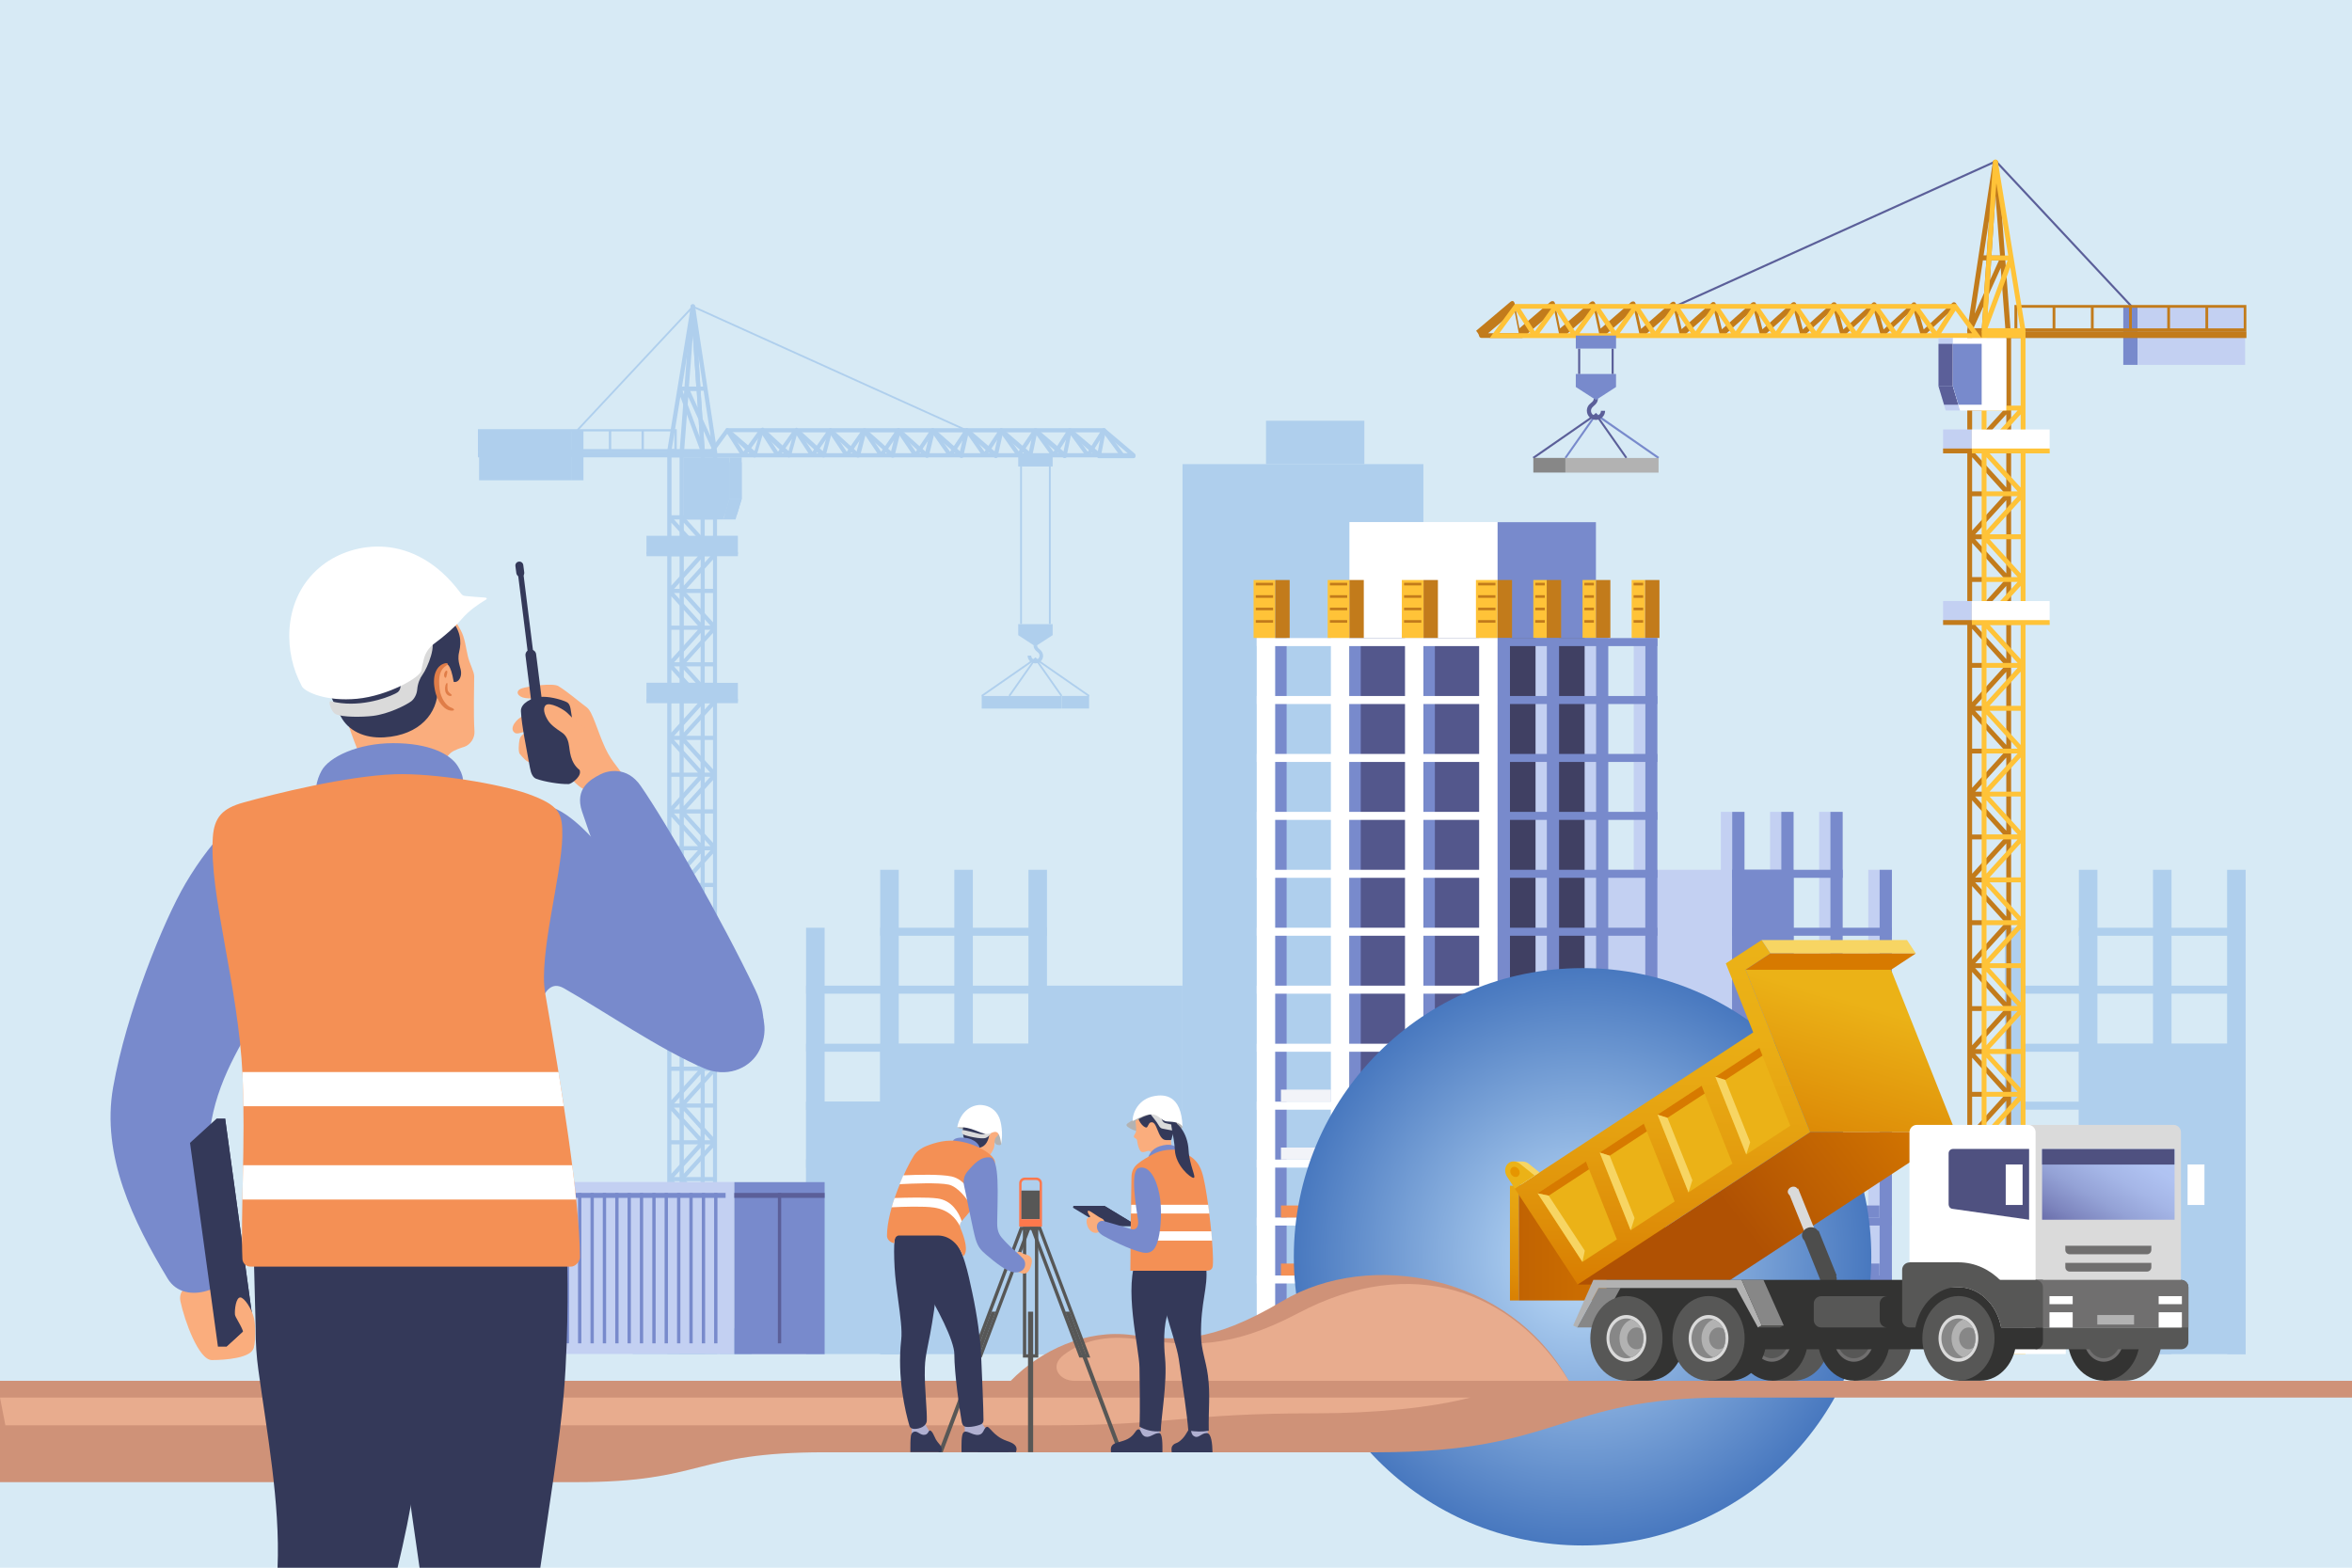<?xml version="1.0" encoding="utf-8"?>
<!-- Generator: Adobe Illustrator 28.0.0, SVG Export Plug-In . SVG Version: 6.00 Build 0)  -->
<svg version="1.1" id="Слой_1" xmlns="http://www.w3.org/2000/svg" xmlns:xlink="http://www.w3.org/1999/xlink" x="0px" y="0px"
	 viewBox="0 0 1700.8 1133.9" style="enable-background:new 0 0 1700.8 1133.9;" xml:space="preserve">
<style type="text/css">
	.st0{fill:#FFFFFF;}
	.st1{fill:#D7EAF5;}
	.st2{fill:#AFCFED;}
	.st3{fill:#C3D0F2;}
	.st4{fill:#788ACC;}
	.st5{fill:#F2F3F8;}
	.st6{fill:#53578C;}
	.st7{fill:#404063;}
	.st8{fill:#FFC338;}
	.st9{fill:#C27B1B;}
	.st10{fill:#F49055;}
	.st11{fill:#50517D;}
	.st12{filter:url(#Adobe_OpacityMaskFilter);}
	.st13{filter:url(#Adobe_OpacityMaskFilter_00000002366869647228727670000001481596588312283030_);}
	.st14{mask:url(#SVGID_1_);fill:url(#SVGID_00000072994447245797115140000009254019813093376427_);}
	.st15{fill:url(#SVGID_00000042701272503180137180000004667224754825974938_);}
	.st16{fill:#CF9278;}
	.st17{fill:#E8AC8E;}
	.st18{fill:#5B5F99;}
	.st19{fill:#FAAD7D;}
	.st20{fill:#343959;}
	.st21{fill:#DADADA;}
	.st22{fill:#E07D48;}
	.st23{fill:#B2B2B2;}
	.st24{fill:#878787;}
	.st25{fill:url(#SVGID_00000134212132497920191550000000613378659837334657_);}
	.st26{fill:url(#SVGID_00000043458685473080999630000015242015482654849442_);}
	.st27{fill:url(#SVGID_00000163054269922442037820000005080003696675831170_);}
	.st28{fill:url(#SVGID_00000022560334337052283160000007595992034075326608_);}
	.st29{fill:#F7D563;}
	.st30{fill:#EBB217;}
	.st31{fill:#D77A00;}
	.st32{fill:url(#SVGID_00000106112815735494179490000014233119568213494675_);}
	.st33{fill:#E69600;}
	.st34{fill:#4D4D4C;}
	.st35{fill:#575756;}
	.st36{fill:#333332;}
	.st37{fill:#706F6F;}
	.st38{fill:url(#SVGID_00000068674854119441455180000011505225942798936738_);}
	.st39{fill:#4F5180;}
	.st40{fill:#FE784C;}
	.st41{fill:#B0B0D1;}
</style>
<g>
	
		<rect x="0" y="0" transform="matrix(-1 -1.224647e-16 1.224647e-16 -1 1700.787 1133.858)" class="st0" width="1700.8" height="1133.9"/>
	<path class="st1" d="M1700.8,1133.9H0V-79.4c0,0,37.5,0,80,0c190,0,173.5,76.5,360.3,76.5c82.7,0,215.4,0,293.7,0
		c122.9,0,140.6-54.3,278.8-54.3c45.8,0,62.4,0,97.5,0c192.3,0,163.8-90.1,339.3-90.1c97.3,0,251.3,0,251.3,0V1133.9z"/>
	<g>
		<rect x="1449.7" y="671" class="st2" width="13.4" height="308.3"/>
		<rect x="1503.3" y="629.1" class="st2" width="13.4" height="350.3"/>
		<rect x="1556.9" y="629.1" class="st2" width="13.4" height="350.3"/>
		<rect x="1610.5" y="629.1" class="st2" width="13.4" height="350.3"/>
		<g>
			<rect x="1449.7" y="964.4" class="st2" width="174.2" height="5.8"/>
			<rect x="1449.7" y="922.5" class="st2" width="174.2" height="5.8"/>
			<rect x="1449.7" y="880.6" class="st2" width="174.2" height="5.8"/>
			<rect x="1449.7" y="838.7" class="st2" width="174.2" height="5.8"/>
			<rect x="1449.7" y="796.8" class="st2" width="174.2" height="5.8"/>
			<rect x="1449.7" y="754.9" class="st2" width="174.2" height="5.8"/>
			<rect x="1449.7" y="712.9" class="st2" width="174.2" height="5.8"/>
			<rect x="1503.3" y="671" class="st2" width="120.6" height="5.8"/>
		</g>
		<rect x="1503.3" y="754.9" class="st2" width="120.6" height="224.5"/>
	</g>
	<g>
		<rect x="743.7" y="712.9" class="st2" width="111.4" height="266.4"/>
		<g>
			<rect x="855.1" y="335.7" class="st2" width="174.2" height="643.7"/>
			<rect x="915.5" y="304.3" class="st2" width="71.1" height="31.4"/>
		</g>
		<rect x="582.9" y="671" class="st2" width="13.4" height="308.3"/>
		<rect x="636.5" y="629.1" class="st2" width="13.4" height="350.3"/>
		<rect x="690.1" y="629.1" class="st2" width="13.4" height="350.3"/>
		<rect x="743.7" y="629.1" class="st2" width="13.4" height="350.3"/>
		<g>
			<rect x="582.9" y="964.4" class="st2" width="174.2" height="5.8"/>
			<rect x="582.9" y="922.5" class="st2" width="174.2" height="5.8"/>
			<rect x="582.9" y="880.6" class="st2" width="174.2" height="5.8"/>
			<rect x="582.9" y="838.7" class="st2" width="174.2" height="5.8"/>
			<rect x="582.9" y="796.8" class="st2" width="174.2" height="5.8"/>
			<rect x="582.9" y="754.9" class="st2" width="174.2" height="5.8"/>
			<rect x="582.9" y="712.9" class="st2" width="174.2" height="5.8"/>
			<rect x="636.5" y="671" class="st2" width="120.6" height="5.8"/>
		</g>
		<rect x="636.5" y="754.9" class="st2" width="120.6" height="224.5"/>
	</g>
	<rect x="1162.9" y="629.1" class="st3" width="89.6" height="350.3"/>
	<g>
		<rect x="1244.4" y="587.2" class="st3" width="8.2" height="392.2"/>
		<rect x="1280" y="587.2" class="st3" width="8.2" height="392.2"/>
		<rect x="1315.5" y="587.2" class="st3" width="8.2" height="392.2"/>
		<rect x="1351" y="629.1" class="st3" width="8.2" height="350.3"/>
		<rect x="1288.1" y="587.2" class="st4" width="8.9" height="392.2"/>
		<rect x="1323.6" y="587.2" class="st4" width="8.9" height="392.2"/>
		<rect x="1359.2" y="629.1" class="st4" width="8.9" height="350.3"/>
		<rect x="1288.1" y="754.9" class="st4" width="44.4" height="224.5"/>
		<rect x="1332.5" y="913.9" class="st4" width="26.6" height="8.7"/>
		<rect x="1332.5" y="955.8" class="st4" width="26.6" height="23.6"/>
		<rect x="1332.5" y="871.9" class="st4" width="26.6" height="8.7"/>
		<rect x="1332.5" y="830" class="st4" width="26.6" height="8.7"/>
		<rect x="1252.6" y="587.2" class="st4" width="8.9" height="392.2"/>
		<g>
			<rect x="1252.6" y="964.4" class="st4" width="115.5" height="5.8"/>
			<rect x="1252.6" y="922.5" class="st4" width="115.5" height="5.8"/>
			<rect x="1252.6" y="880.6" class="st4" width="115.5" height="5.8"/>
			<rect x="1252.6" y="838.7" class="st4" width="115.5" height="5.8"/>
			<rect x="1252.6" y="796.8" class="st4" width="115.5" height="5.8"/>
			<rect x="1252.6" y="754.9" class="st4" width="115.5" height="5.8"/>
			<rect x="1252.6" y="712.9" class="st4" width="115.5" height="5.8"/>
			<rect x="1252.6" y="671" class="st4" width="115.5" height="5.8"/>
			<rect x="1252.6" y="629.1" class="st4" width="79.9" height="5.8"/>
		</g>
		<rect x="1252.6" y="629.1" class="st4" width="44.4" height="350.3"/>
		<g>
			<rect x="1304.9" y="844.5" class="st5" width="11" height="27.5"/>
			<rect x="1304.9" y="886.4" class="st5" width="11" height="27.5"/>
			<rect x="1304.9" y="928.3" class="st5" width="11" height="27.5"/>
			<rect x="1304.9" y="802.5" class="st5" width="11" height="27.5"/>
			<rect x="1304.9" y="760.6" class="st5" width="11" height="27.5"/>
		</g>
		<g>
			<rect x="1310.3" y="844.5" class="st3" width="5.5" height="27.5"/>
			<rect x="1310.3" y="886.4" class="st3" width="5.5" height="27.5"/>
			<rect x="1310.3" y="928.3" class="st3" width="5.5" height="27.5"/>
			<rect x="1310.3" y="802.5" class="st3" width="5.5" height="27.5"/>
			<rect x="1310.3" y="760.6" class="st3" width="5.5" height="27.5"/>
		</g>
	</g>
	<g>
		<rect x="975.8" y="461.5" class="st6" width="107.2" height="517.9"/>
		
			<rect x="1083" y="461.5" transform="matrix(-1 -1.224647e-16 1.224647e-16 -1 2237.06 1440.833)" class="st7" width="71.1" height="517.9"/>
		<rect x="908.8" y="461.5" class="st0" width="13.4" height="517.9"/>
		<rect x="962.4" y="461.5" class="st0" width="13.4" height="517.9"/>
		<rect x="1016" y="461.5" class="st0" width="13.4" height="517.9"/>
		<rect x="1069.6" y="461.5" class="st0" width="13.4" height="517.9"/>
		<rect x="922.2" y="461.5" class="st4" width="8.2" height="517.9"/>
		<rect x="975.8" y="461.5" class="st4" width="8.2" height="517.9"/>
		<rect x="1029.4" y="461.5" class="st4" width="8.2" height="517.9"/>
		<g>
			<rect x="908.8" y="964.4" class="st0" width="174.2" height="5.8"/>
			<rect x="908.8" y="922.5" class="st0" width="174.2" height="5.8"/>
			<rect x="908.8" y="880.6" class="st0" width="174.2" height="5.8"/>
			<rect x="908.8" y="838.7" class="st0" width="174.2" height="5.8"/>
			<rect x="908.8" y="796.8" class="st0" width="174.2" height="5.8"/>
			<rect x="908.8" y="754.9" class="st0" width="174.2" height="5.8"/>
			<rect x="908.8" y="712.9" class="st0" width="174.2" height="5.8"/>
			<rect x="908.8" y="671" class="st0" width="174.2" height="5.8"/>
			<rect x="908.8" y="629.1" class="st0" width="174.2" height="5.8"/>
			<rect x="908.8" y="587.2" class="st0" width="174.2" height="5.8"/>
			<rect x="908.8" y="545.3" class="st0" width="174.2" height="5.8"/>
			<rect x="908.8" y="503.4" class="st0" width="174.2" height="5.8"/>
			<rect x="908.8" y="461.5" class="st0" width="174.2" height="5.8"/>
		</g>
		<rect x="975.8" y="377.6" class="st0" width="107.2" height="83.8"/>
		<rect x="906.5" y="419.5" class="st8" width="15.7" height="41.9"/>
		<rect x="922.2" y="419.5" class="st9" width="10.4" height="41.9"/>
		<rect x="960.1" y="419.5" class="st8" width="15.7" height="41.9"/>
		<rect x="975.8" y="419.5" class="st9" width="10.4" height="41.9"/>
		<rect x="1013.7" y="419.5" class="st8" width="15.7" height="41.9"/>
		<rect x="1029.4" y="419.5" class="st9" width="10.4" height="41.9"/>
		<rect x="1067.3" y="419.5" class="st8" width="15.7" height="41.9"/>
		<rect x="1189.6" y="461.5" class="st4" width="8.9" height="517.9"/>
		<rect x="1154.1" y="461.5" class="st4" width="8.9" height="517.9"/>
		<rect x="1118.5" y="461.5" class="st4" width="8.9" height="517.9"/>
		<rect x="1083" y="461.5" class="st4" width="8.9" height="517.9"/>
		<rect x="1181.4" y="461.5" class="st3" width="8.2" height="517.9"/>
		<rect x="1145.9" y="461.5" class="st3" width="8.2" height="517.9"/>
		<rect x="1110.4" y="461.5" class="st3" width="8.2" height="517.9"/>
		
			<rect x="1083" y="377.6" transform="matrix(-1 -1.224647e-16 1.224647e-16 -1 2237.06 839.078)" class="st4" width="71.1" height="83.8"/>
		<rect x="1083" y="419.5" class="st9" width="10.4" height="41.9"/>
		<rect x="1108.8" y="419.5" class="st8" width="9.7" height="41.9"/>
		<rect x="1118.5" y="419.5" class="st9" width="10.4" height="41.9"/>
		<rect x="1144.4" y="419.5" class="st8" width="9.7" height="41.9"/>
		<rect x="1154.1" y="419.5" class="st9" width="10.4" height="41.9"/>
		<rect x="1179.9" y="419.5" class="st8" width="9.7" height="41.9"/>
		<rect x="1189.6" y="419.5" class="st9" width="10.4" height="41.9"/>
		<g>
			<rect x="1083" y="964.4" class="st4" width="115.5" height="5.8"/>
			<rect x="1083" y="922.5" class="st4" width="115.5" height="5.8"/>
			<rect x="1083" y="880.6" class="st4" width="115.5" height="5.8"/>
			<rect x="1083" y="838.7" class="st4" width="115.5" height="5.8"/>
			<rect x="1083" y="796.8" class="st4" width="115.5" height="5.8"/>
			<rect x="1083" y="754.9" class="st4" width="115.5" height="5.8"/>
			<rect x="1083" y="712.9" class="st4" width="115.5" height="5.8"/>
			<rect x="1083" y="671" class="st4" width="115.5" height="5.8"/>
			<rect x="1083" y="629.1" class="st4" width="115.5" height="5.8"/>
			<rect x="1083" y="587.2" class="st4" width="115.5" height="5.8"/>
			<rect x="1083" y="545.3" class="st4" width="115.5" height="5.8"/>
			<rect x="1083" y="503.4" class="st4" width="115.5" height="5.8"/>
			<rect x="1083" y="461.5" class="st4" width="115.5" height="5.8"/>
		</g>
		<rect x="979.9" y="955.8" class="st10" width="36.1" height="8.7"/>
		<g>
			<rect x="908.1" y="421.5" class="st9" width="12.5" height="1.9"/>
			<rect x="908.1" y="430.5" class="st9" width="12.5" height="1.9"/>
			<rect x="908.1" y="439.5" class="st9" width="12.5" height="1.9"/>
			<rect x="908.1" y="448.5" class="st9" width="12.5" height="1.9"/>
		</g>
		<rect x="926.3" y="955.8" class="st10" width="36.1" height="8.7"/>
		<rect x="1033.5" y="955.8" class="st10" width="36.1" height="8.7"/>
		<g>
			<rect x="961.7" y="421.5" class="st9" width="12.5" height="1.9"/>
			<rect x="961.7" y="430.5" class="st9" width="12.5" height="1.9"/>
			<rect x="961.7" y="439.5" class="st9" width="12.5" height="1.9"/>
			<rect x="961.7" y="448.5" class="st9" width="12.5" height="1.9"/>
		</g>
		<g>
			<rect x="1015.3" y="421.5" class="st9" width="12.5" height="1.9"/>
			<rect x="1015.3" y="430.5" class="st9" width="12.5" height="1.9"/>
			<rect x="1015.3" y="439.5" class="st9" width="12.5" height="1.9"/>
			<rect x="1015.3" y="448.5" class="st9" width="12.5" height="1.9"/>
		</g>
		<g>
			<rect x="1068.9" y="421.5" class="st9" width="12.5" height="1.9"/>
			<rect x="1068.9" y="430.5" class="st9" width="12.5" height="1.9"/>
			<rect x="1068.9" y="439.5" class="st9" width="12.5" height="1.9"/>
			<rect x="1068.9" y="448.5" class="st9" width="12.5" height="1.9"/>
		</g>
		<rect x="979.9" y="913.9" class="st10" width="36.1" height="8.7"/>
		<rect x="926.3" y="913.9" class="st10" width="36.1" height="8.7"/>
		<rect x="1033.5" y="913.9" class="st10" width="36.1" height="8.7"/>
		<rect x="979.9" y="871.9" class="st5" width="36.1" height="8.7"/>
		<rect x="926.3" y="871.9" class="st10" width="36.1" height="8.7"/>
		<rect x="1033.5" y="871.9" class="st10" width="36.1" height="8.7"/>
		<rect x="979.9" y="830" class="st10" width="36.1" height="8.7"/>
		<rect x="926.3" y="830" class="st5" width="36.1" height="8.7"/>
		<rect x="1033.5" y="830" class="st5" width="36.1" height="8.7"/>
		<rect x="979.9" y="788.1" class="st5" width="36.1" height="8.7"/>
		<rect x="926.3" y="788.1" class="st5" width="36.1" height="8.7"/>
		<rect x="1033.5" y="788.1" class="st5" width="36.1" height="8.7"/>
		<rect x="1033.5" y="746.2" class="st5" width="36.1" height="8.7"/>
		<g>
			<rect x="1110.2" y="421.5" class="st9" width="6.9" height="1.9"/>
			<rect x="1110.2" y="430.5" class="st9" width="6.9" height="1.9"/>
			<rect x="1110.2" y="439.5" class="st9" width="6.9" height="1.9"/>
			<rect x="1110.2" y="448.5" class="st9" width="6.9" height="1.9"/>
		</g>
		<g>
			<rect x="1145.7" y="421.5" class="st9" width="6.9" height="1.9"/>
			<rect x="1145.7" y="430.5" class="st9" width="6.9" height="1.9"/>
			<rect x="1145.7" y="439.5" class="st9" width="6.9" height="1.9"/>
			<rect x="1145.7" y="448.5" class="st9" width="6.9" height="1.9"/>
		</g>
		<g>
			<rect x="1181.3" y="421.5" class="st9" width="6.9" height="1.9"/>
			<rect x="1181.3" y="430.5" class="st9" width="6.9" height="1.9"/>
			<rect x="1181.3" y="439.5" class="st9" width="6.9" height="1.9"/>
			<rect x="1181.3" y="448.5" class="st9" width="6.9" height="1.9"/>
		</g>
		<rect x="1083" y="754.9" class="st4" width="44.4" height="89.6"/>
		<rect x="979.9" y="970.2" class="st5" width="36.1" height="9.2"/>
		<rect x="926.3" y="970.2" class="st5" width="36.1" height="9.2"/>
		<rect x="1033.5" y="970.2" class="st5" width="36.1" height="9.2"/>
		<rect x="1083" y="838.7" class="st4" width="115.5" height="140.7"/>
		<rect x="1135.3" y="886.4" class="st11" width="11" height="27.5"/>
		<rect x="1135.3" y="844.5" class="st11" width="11" height="27.5"/>
		<rect x="1135.3" y="928.3" class="st11" width="11" height="27.5"/>
		<rect x="1140.7" y="844.5" class="st3" width="5.5" height="27.5"/>
		<rect x="1140.7" y="886.4" class="st3" width="5.5" height="27.5"/>
		<rect x="1140.7" y="928.3" class="st3" width="5.5" height="27.5"/>
	</g>
	<g>
		<path class="st2" d="M491.4,327.8v651.6h27.1V327.8H491.4z M513.7,402.3l-19.2,21.2v-45.4l19.2,21.2h-5.5v3H513.7z M513.7,455.5
			l-19.2,21.2v-45.4l19.2,21.2h-5.5v3H513.7z M513.7,508.6l-19.2,21.2v-45.4l19.2,21.2h-5.5v3H513.7z M513.7,561.8L494.4,583v-45.4
			l19.2,21.2h-5.5v3H513.7z M513.7,615l-19.2,21.2v-45.4l19.2,21.2h-5.5v3H513.7z M513.7,668.2l-19.2,21.2V644l19.2,21.2h-5.5v3
			H513.7z M513.7,721.3l-19.2,21.2v-45.4l19.2,21.2h-5.5v3H513.7z M513.7,774.5l-19.2,21.2v-45.4l19.2,21.2h-5.5v3H513.7z
			 M513.7,827.7l-19.2,21.2v-45.4l19.2,21.2h-5.5v3H513.7z M513.7,880.9l-19.2,21.2v-45.4l19.2,21.2h-5.5v3H513.7z M513.7,934.1
			l-19.2,21.2v-45.4l19.2,21.2h-5.5v3H513.7z M515.6,904.5h-7.4v3h7.4v21.2L495,906l20.6-22.7V904.5z M515.6,851.3h-7.4v3h7.4v21.2
			L495,852.8l20.6-22.7V851.3z M515.6,798.1h-7.4v3h7.4v21.2L495,799.6l20.6-22.7V798.1z M515.6,744.9h-7.4v3h7.4v21.2L495,746.4
			l20.6-22.7V744.9z M515.6,691.8h-7.4v3h7.4V716L495,693.3l20.6-22.7V691.8z M515.6,638.6h-7.4v3h7.4v21.2L495,640.1l20.6-22.7
			V638.6z M515.6,585.4h-7.4v3h7.4v21.2L495,586.9l20.6-22.7V585.4z M515.6,532.2h-7.4v3h7.4v21.2L495,533.7l20.6-22.7V532.2z
			 M515.6,479h-7.4v3h7.4v21.2L495,480.5l20.6-22.7V479z M515.6,425.9h-7.4v3h7.4v21.2L495,427.4l20.6-22.7V425.9z M515.6,330.8
			v41.9h-7.4v3h7.4v21.2l-21.1-23.3v-42.8H515.6z M494.4,976.4v-16.7l21.1-23.3v21.2h-7.4v3h7.4v15.7H494.4z"/>
		<g>
			
				<rect x="398" y="265.8" transform="matrix(0.683 -0.731 0.731 0.683 -48.973 419.963)" class="st2" width="122.6" height="1.3"/>
		</g>
		<g>
			
				<rect x="599.5" y="157.7" transform="matrix(0.412 -0.911 0.911 0.412 110.209 703.56)" class="st2" width="1.3" height="217.4"/>
		</g>
		
			<rect x="413" y="311.2" transform="matrix(-1 -1.224647e-16 1.224647e-16 -1 834.918 658.578)" class="st2" width="8.9" height="36.2"/>
		
			<rect x="346.4" y="311.2" transform="matrix(-1 -1.224647e-16 1.224647e-16 -1 759.444 658.578)" class="st2" width="66.6" height="36.2"/>
		<g>
			<polygon class="st2" points="710.3,503.9 709.6,502.8 748.9,475.5 768.2,503 767.1,503.7 748.6,477.3 			"/>
		</g>
		<g>
			<polygon class="st2" points="787.2,503.9 748.9,477.3 730.4,503.7 729.3,503 748.6,475.5 749.1,475.9 787.9,502.8 			"/>
		</g>
		<g>
			<rect x="709.9" y="503.4" class="st2" width="57.7" height="9.1"/>
		</g>
		<g>
			
				<rect x="767.6" y="503.4" transform="matrix(-1 -1.224647e-16 1.224647e-16 -1 1555.171 1015.856)" class="st2" width="19.9" height="9.1"/>
		</g>
		<g>
			<g>
				<path class="st2" d="M748.7,479.8c-3.1,0-5.6-2.5-5.6-5.6h2.6c0,1.7,1.4,3,3,3c1.7,0,3-1.4,3-3c0-0.9-0.4-1.6-0.8-2
					c-0.2-0.2-0.5-0.5-0.8-0.7c-1.1-0.9-2.7-2.3-2.7-4.7h2.6c0,1.2,0.7,1.9,1.8,2.8c0.4,0.3,0.8,0.7,1.1,1.1
					c0.9,1.1,1.4,2.4,1.4,3.7C754.3,477.3,751.8,479.8,748.7,479.8z"/>
			</g>
		</g>
		<g>
			<polygon class="st2" points="736.3,451.4 736.3,459.4 748.7,467.5 761.2,459.4 761.2,451.4 			"/>
		</g>
		<g>
			<rect x="737.7" y="337.3" class="st2" width="1.3" height="114"/>
		</g>
		<g>
			<rect x="758.5" y="337.3" class="st2" width="1.3" height="114"/>
		</g>
		<path class="st2" d="M820.6,328.1L799.2,310c0,0,0,0-0.1,0c0,0-0.1-0.1-0.1-0.1c0,0-0.1,0-0.1-0.1c0,0-0.1,0-0.1-0.1
			c-0.1,0-0.1,0-0.2,0c0,0,0,0-0.1,0c0,0,0,0-0.1,0c-0.1,0-0.1,0-0.2,0c0,0-0.1,0-0.1,0c-0.1,0-0.1,0-0.2,0c0,0-0.1,0-0.1,0
			c-0.1,0-0.1,0-0.1,0c0,0-0.1,0-0.1,0c0,0-0.1,0-0.1,0.1c0,0-0.1,0-0.1,0.1c0,0-0.1,0.1-0.1,0.1c0,0-0.1,0.1-0.1,0.1c0,0,0,0,0,0
			c0,0,0,0,0,0.1c0,0-0.1,0.1-0.1,0.1c0,0,0,0.1-0.1,0.1c0,0,0,0.1-0.1,0.1c0,0,0,0.1,0,0.1c0,0,0,0,0,0.1l-3,15.6L774.5,310
			c0,0,0,0-0.1,0c0,0-0.1-0.1-0.1-0.1c0,0-0.1,0-0.1-0.1c0,0-0.1,0-0.1-0.1c-0.1,0-0.1,0-0.2,0c0,0,0,0-0.1,0c0,0,0,0-0.1,0
			c-0.1,0-0.1,0-0.2,0c0,0-0.1,0-0.1,0c0,0-0.1,0-0.1,0c0,0-0.1,0-0.1,0c0,0-0.1,0-0.1,0c0,0-0.1,0-0.1,0.1c0,0-0.1,0-0.1,0.1
			c0,0-0.1,0-0.1,0.1s-0.1,0.1-0.1,0.1c0,0-0.1,0.1-0.1,0.1c0,0,0,0,0,0c0,0,0,0,0,0.1c0,0-0.1,0.1-0.1,0.1c0,0,0,0.1-0.1,0.1
			c0,0,0,0.1-0.1,0.1c0,0.1,0,0.1,0,0.2c0,0,0,0,0,0.1l-3.2,15.6L749.7,310c0,0,0,0-0.1,0c0,0-0.1-0.1-0.1-0.1c0,0-0.1,0-0.1-0.1
			c0,0-0.1,0-0.1-0.1c0,0-0.1,0-0.2,0c0,0,0,0-0.1,0c0,0,0,0-0.1,0c-0.1,0-0.1,0-0.2,0c0,0-0.1,0-0.1,0c0,0-0.1,0-0.1,0
			c0,0-0.1,0-0.1,0c-0.1,0-0.1,0-0.1,0c0,0-0.1,0-0.1,0c0,0-0.1,0-0.1,0.1c0,0-0.1,0-0.1,0.1c0,0-0.1,0.1-0.1,0.1
			c0,0-0.1,0.1-0.1,0.1c0,0,0,0-0.1,0c0,0,0,0,0,0.1c0,0-0.1,0.1-0.1,0.1c0,0-0.1,0.1-0.1,0.1c0,0,0,0.1-0.1,0.1c0,0.1,0,0.1,0,0.2
			c0,0,0,0,0,0.1l-3.3,15.6L725,310c0,0,0,0-0.1,0c0,0-0.1-0.1-0.1-0.1c0,0-0.1,0-0.1-0.1c0,0-0.1,0-0.1-0.1c-0.1,0-0.1,0-0.2-0.1
			c0,0,0,0-0.1,0c0,0,0,0-0.1,0c-0.1,0-0.1,0-0.2,0c0,0-0.1,0-0.1,0c0,0-0.1,0-0.1,0c-0.1,0-0.1,0-0.1,0c0,0-0.1,0-0.1,0
			c0,0-0.1,0-0.1,0.1c0,0-0.1,0-0.1,0.1c0,0-0.1,0.1-0.1,0.1c0,0-0.1,0.1-0.1,0.1c0,0-0.1,0.1-0.1,0.1c0,0,0,0,0,0c0,0,0,0,0,0.1
			c0,0-0.1,0.1-0.1,0.1c0,0,0,0.1-0.1,0.1c0,0,0,0.1-0.1,0.1c0,0.1,0,0.1-0.1,0.2c0,0,0,0,0,0.1l-3.5,15.6L700.2,310c0,0,0,0-0.1,0
			c0,0-0.1-0.1-0.1-0.1c0,0-0.1-0.1-0.1-0.1c0,0-0.1,0-0.1-0.1c-0.1,0-0.1,0-0.2-0.1c0,0,0,0-0.1,0c0,0,0,0-0.1,0
			c-0.1,0-0.1,0-0.2,0c0,0-0.1,0-0.1,0c0,0-0.1,0-0.1,0c-0.1,0-0.1,0-0.2,0c0,0-0.1,0-0.1,0c-0.1,0-0.1,0-0.1,0.1c0,0-0.1,0-0.1,0.1
			c0,0-0.1,0.1-0.1,0.1c0,0-0.1,0.1-0.1,0.1c0,0-0.1,0.1-0.1,0.1c0,0,0,0,0,0c0,0,0,0,0,0c0,0-0.1,0.1-0.1,0.1c0,0,0,0.1-0.1,0.1
			c0,0,0,0.1-0.1,0.1c0,0.1,0,0.1-0.1,0.2c0,0,0,0,0,0.1l-3.6,15.7L675.5,310c0,0,0,0-0.1,0c0,0-0.1-0.1-0.1-0.1
			c0,0-0.1-0.1-0.1-0.1c0,0-0.1,0-0.1-0.1c-0.1,0-0.1,0-0.2-0.1c0,0,0,0-0.1,0c0,0,0,0-0.1,0c-0.1,0-0.1,0-0.2,0c-0.1,0-0.1,0-0.1,0
			c0,0-0.1,0-0.1,0c-0.1,0-0.1,0-0.2,0c0,0-0.1,0-0.1,0c0,0-0.1,0-0.1,0.1c0,0-0.1,0-0.1,0.1c0,0-0.1,0.1-0.1,0.1
			c0,0-0.1,0.1-0.1,0.1c0,0-0.1,0.1-0.1,0.1c0,0,0,0-0.1,0.1c0,0,0,0,0,0c0,0-0.1,0.1-0.1,0.1c0,0-0.1,0.1-0.1,0.1
			c0,0,0,0.1-0.1,0.1c0,0.1,0,0.1-0.1,0.2c0,0,0,0,0,0.1l-3.8,15.7l-18.5-16.5c0,0,0,0,0,0c0,0-0.1-0.1-0.1-0.1c0,0-0.1-0.1-0.1-0.1
			c0,0-0.1,0-0.1-0.1c0,0-0.1,0-0.1-0.1c0,0,0,0-0.1,0c0,0-0.1,0-0.1,0c-0.1,0-0.1,0-0.2,0c0,0-0.1,0-0.1,0c-0.1,0-0.1,0-0.2,0
			c0,0-0.1,0-0.1,0c-0.1,0-0.1,0-0.2,0c0,0-0.1,0-0.1,0c-0.1,0-0.1,0-0.1,0.1c0,0-0.1,0-0.1,0.1c0,0-0.1,0.1-0.1,0.1
			c0,0-0.1,0.1-0.1,0.1c0,0,0,0-0.1,0.1c0,0,0,0,0,0c0,0-0.1,0.1-0.1,0.1c0,0-0.1,0.1-0.1,0.1c0,0,0,0.1-0.1,0.1c0,0,0,0.1-0.1,0.2
			c0,0,0,0,0,0.1l-3.9,15.7L626,310.1c0,0,0,0,0,0c0,0-0.1-0.1-0.1-0.1c0,0-0.1-0.1-0.1-0.1c0,0-0.1,0-0.1-0.1c-0.1,0-0.1,0-0.2-0.1
			c0,0,0,0,0,0c0,0-0.1,0-0.1,0c-0.1,0-0.1,0-0.2,0c0,0-0.1,0-0.1,0c0,0-0.1,0-0.1,0c-0.1,0-0.1,0-0.2,0c0,0-0.1,0-0.1,0
			c-0.1,0-0.1,0-0.2,0.1c0,0-0.1,0-0.1,0.1c0,0-0.1,0.1-0.1,0.1c0,0-0.1,0-0.1,0.1c0,0-0.1,0.1-0.1,0.1c0,0,0,0-0.1,0c0,0,0,0,0,0
			c0,0-0.1,0.1-0.1,0.1c0,0-0.1,0.1-0.1,0.1c0,0,0,0.1-0.1,0.1c0,0.1,0,0.1-0.1,0.2c0,0,0,0,0,0.1l-4.1,15.7l-18.2-16.5c0,0,0,0,0,0
			c0,0-0.1-0.1-0.1-0.1c0,0-0.1-0.1-0.1-0.1c0,0-0.1,0-0.1-0.1c0,0-0.1,0-0.1-0.1c0,0,0,0,0,0c0,0-0.1,0-0.1,0c-0.1,0-0.1,0-0.2,0
			c0,0-0.1,0-0.1,0c0,0-0.1,0-0.1,0c0,0-0.1,0-0.1,0c0,0-0.1,0-0.1,0s-0.1,0-0.1,0c0,0-0.1,0-0.1,0.1c0,0-0.1,0-0.1,0.1
			c0,0-0.1,0.1-0.1,0.1c0,0-0.1,0.1-0.1,0.1c0,0,0,0-0.1,0.1c0,0,0,0,0,0c0,0-0.1,0.1-0.1,0.1c0,0-0.1,0.1-0.1,0.1
			c0,0,0,0.1-0.1,0.1c0,0.1,0,0.1-0.1,0.2c0,0,0,0,0,0l-4.2,15.7l-18.1-16.5c0,0,0,0,0,0c0,0-0.1-0.1-0.1-0.1c0,0-0.1-0.1-0.1-0.1
			c0,0-0.1,0-0.1-0.1c-0.1,0-0.1,0-0.2-0.1c0,0,0,0,0,0c0,0-0.1,0-0.1,0c-0.1,0-0.1,0-0.2,0c0,0-0.1,0-0.1,0c0,0-0.1,0-0.1,0
			c0,0-0.1,0-0.1,0c0,0-0.1,0-0.1,0c0,0-0.1,0-0.1,0c0,0-0.1,0-0.1,0.1c0,0-0.1,0-0.1,0.1c0,0-0.1,0.1-0.1,0.1c0,0-0.1,0.1-0.1,0.1
			c0,0,0,0-0.1,0.1c0,0,0,0,0,0c0,0-0.1,0.1-0.1,0.1c0,0-0.1,0.1-0.1,0.1c0,0,0,0.1-0.1,0.1c0,0.1,0,0.1-0.1,0.2c0,0,0,0,0,0
			l-4.4,15.8l-17.9-16.5c0,0,0,0,0,0c0,0-0.1-0.1-0.1-0.1c0,0-0.1-0.1-0.1-0.1c0,0-0.1,0-0.1-0.1c0,0-0.1,0-0.1-0.1c0,0,0,0,0,0
			c0,0-0.1,0-0.1,0c-0.1,0-0.1,0-0.2,0c0,0-0.1,0-0.1,0c-0.1,0-0.1,0-0.2,0c0,0-0.1,0-0.1,0c0,0-0.1,0-0.1,0c0,0-0.1,0-0.1,0
			c0,0-0.1,0-0.1,0.1c0,0-0.1,0-0.1,0.1c0,0-0.1,0.1-0.1,0.1c0,0-0.1,0.1-0.1,0.1c0,0,0,0-0.1,0.1c0,0,0,0,0,0c0,0-0.1,0.1-0.1,0.1
			c0,0-0.1,0.1-0.1,0.1c0,0,0,0.1-0.1,0.1c0,0,0,0.1-0.1,0.2c0,0,0,0,0,0l-4.5,15.8L527,310.1c-0.6-0.6-1.6-0.5-2.1,0.1
			c-0.6,0.6-0.5,1.6,0.1,2.1l19.6,18.1c0,0,0,0,0,0c0,0,0.1,0.1,0.1,0.1c0,0,0.1,0.1,0.1,0.1c0,0,0.1,0,0.1,0.1c0.1,0,0.1,0,0.2,0.1
			c0,0,0,0,0.1,0c0,0,0.1,0,0.1,0c0,0,0,0,0.1,0c0.1,0,0.2,0,0.2,0c0.1,0,0.2,0,0.3,0c0,0,0.1,0,0.1,0c0.1,0,0.1,0,0.2-0.1
			c0,0,0.1,0,0.1,0c0.1,0,0.1-0.1,0.2-0.1c0,0,0,0,0.1,0c0.1-0.1,0.1-0.1,0.2-0.2c0,0,0,0,0,0c0,0,0,0,0,0c0-0.1,0.1-0.1,0.1-0.2
			c0,0,0-0.1,0.1-0.1c0,0,0.1-0.1,0.1-0.2c0,0,0-0.1,0-0.1c0,0,0,0,0-0.1l4.5-15.8l17.9,16.5c0,0,0,0,0,0c0,0,0.1,0.1,0.1,0.1
			c0,0,0.1,0.1,0.1,0.1c0,0,0.1,0,0.1,0.1c0.1,0,0.1,0,0.2,0.1c0,0,0,0,0.1,0c0,0,0.1,0,0.1,0c0,0,0,0,0.1,0c0.1,0,0.2,0,0.2,0
			c0.1,0,0.2,0,0.3,0c0,0,0.1,0,0.1,0c0.1,0,0.1,0,0.2-0.1c0,0,0.1,0,0.1,0c0.1,0,0.1-0.1,0.2-0.1c0,0,0,0,0.1,0
			c0.1-0.1,0.1-0.1,0.2-0.2c0,0,0,0,0,0c0,0,0,0,0,0c0-0.1,0.1-0.1,0.1-0.2c0,0,0-0.1,0.1-0.1c0,0,0.1-0.1,0.1-0.2c0,0,0-0.1,0-0.1
			c0,0,0,0,0-0.1l4.4-15.8l18.1,16.5c0,0,0,0,0,0c0,0,0.1,0.1,0.1,0.1c0,0,0.1,0.1,0.1,0.1c0,0,0.1,0,0.1,0.1c0.1,0,0.1,0,0.2,0.1
			c0,0,0,0,0.1,0c0,0,0.1,0,0.1,0c0,0,0,0,0.1,0c0.1,0,0.2,0,0.2,0c0.1,0,0.2,0,0.3,0c0,0,0.1,0,0.1,0c0.1,0,0.1,0,0.2-0.1
			c0,0,0.1,0,0.1,0c0.1,0,0.1-0.1,0.2-0.1c0,0,0,0,0.1,0c0.1-0.1,0.1-0.1,0.2-0.2c0,0,0,0,0,0c0,0,0,0,0,0c0-0.1,0.1-0.1,0.1-0.2
			c0,0,0-0.1,0.1-0.1c0,0,0.1-0.1,0.1-0.2c0,0,0-0.1,0-0.1c0,0,0,0,0-0.1l4.2-15.7l18.2,16.5c0,0,0,0,0,0c0,0,0.1,0.1,0.1,0.1
			c0,0,0.1,0.1,0.1,0.1c0,0,0.1,0,0.1,0.1c0.1,0,0.1,0,0.2,0.1c0,0,0,0,0.1,0c0,0,0,0,0.1,0c0,0,0,0,0.1,0c0.1,0,0.2,0,0.2,0
			c0.1,0,0.2,0,0.3,0c0,0,0.1,0,0.1,0c0.1,0,0.1,0,0.2-0.1c0,0,0.1,0,0.1,0c0.1,0,0.1-0.1,0.2-0.1c0,0,0,0,0.1,0
			c0.1-0.1,0.1-0.1,0.2-0.2c0,0,0,0,0,0c0,0,0,0,0,0c0-0.1,0.1-0.1,0.1-0.2c0,0,0-0.1,0.1-0.1c0,0,0-0.1,0.1-0.2c0,0,0-0.1,0-0.1
			c0,0,0,0,0-0.1l4.1-15.7l18.4,16.5c0,0,0,0,0.1,0c0,0,0.1,0.1,0.1,0.1c0,0,0.1,0.1,0.1,0.1c0,0,0.1,0,0.1,0.1c0.1,0,0.1,0,0.2,0.1
			c0,0,0,0,0.1,0c0,0,0,0,0,0c0.1,0,0.2,0,0.3,0c0,0,0,0,0,0c0.1,0,0.2,0,0.3,0c0,0,0.1,0,0.1,0c0.1,0,0.1,0,0.2-0.1
			c0,0,0.1,0,0.1,0c0.1,0,0.1-0.1,0.2-0.1c0,0,0,0,0.1,0c0.1-0.1,0.2-0.1,0.2-0.2c0,0,0,0,0,0c0,0,0,0,0,0c0-0.1,0.1-0.1,0.1-0.2
			c0,0,0-0.1,0-0.1c0-0.1,0.1-0.1,0.1-0.2c0,0,0-0.1,0-0.1c0,0,0,0,0-0.1l3.9-15.7l18.5,16.5c0,0,0,0,0.1,0c0,0,0.1,0.1,0.1,0.1
			c0,0,0.1,0.1,0.1,0.1c0,0,0.1,0,0.1,0.1c0.1,0,0.1,0,0.2,0.1c0,0,0,0,0.1,0c0,0,0,0,0,0c0.1,0,0.2,0,0.3,0c0,0,0,0,0,0
			c0.1,0,0.2,0,0.3,0c0,0,0.1,0,0.1,0c0.1,0,0.1,0,0.2-0.1c0,0,0.1,0,0.1,0c0.1,0,0.1-0.1,0.2-0.1c0,0,0,0,0.1,0
			c0.1-0.1,0.2-0.1,0.2-0.2c0,0,0,0,0,0c0,0,0,0,0,0c0-0.1,0.1-0.1,0.1-0.2c0,0,0-0.1,0-0.1c0,0,0-0.1,0.1-0.2c0,0,0-0.1,0-0.1
			c0,0,0,0,0-0.1l3.8-15.7l18.7,16.5c0,0,0,0,0.1,0c0,0,0.1,0.1,0.1,0.1c0,0,0.1,0.1,0.1,0.1c0,0,0.1,0,0.1,0.1c0.1,0,0.1,0,0.2,0.1
			c0,0,0,0,0.1,0c0,0,0,0,0,0c0.1,0,0.2,0,0.3,0c0,0,0,0,0,0c0.1,0,0.2,0,0.3,0c0,0,0.1,0,0.1,0c0.1,0,0.1,0,0.2-0.1
			c0,0,0.1,0,0.1,0c0.1,0,0.1-0.1,0.2-0.1c0,0,0,0,0.1,0c0.1-0.1,0.2-0.1,0.2-0.2c0,0,0,0,0,0c0,0,0,0,0,0c0-0.1,0.1-0.1,0.1-0.2
			c0,0,0-0.1,0-0.1c0,0,0-0.1,0.1-0.2c0,0,0-0.1,0-0.1c0,0,0,0,0-0.1l3.6-15.7l18.9,16.5c0,0,0,0,0.1,0c0,0,0.1,0.1,0.1,0.1
			c0,0,0.1,0.1,0.1,0.1c0,0,0.1,0,0.1,0.1c0.1,0,0.1,0,0.2,0.1c0,0,0,0,0.1,0c0,0,0,0,0,0c0.1,0,0.2,0,0.3,0c0,0,0,0,0,0
			c0.1,0,0.2,0,0.3,0c0,0,0.1,0,0.1,0c0.1,0,0.1,0,0.2-0.1c0,0,0.1,0,0.1,0c0.1,0,0.1-0.1,0.2-0.1c0,0,0.1,0,0.1-0.1
			c0.1-0.1,0.2-0.1,0.2-0.2c0,0,0,0,0,0c0,0,0,0,0,0c0-0.1,0.1-0.1,0.1-0.2c0,0,0-0.1,0-0.1c0-0.1,0-0.1,0.1-0.2c0,0,0-0.1,0-0.1
			c0,0,0,0,0-0.1l3.5-15.7l19,16.5c0,0,0,0,0.1,0c0,0,0.1,0.1,0.1,0.1c0,0,0.1,0.1,0.1,0.1c0,0,0.1,0,0.1,0.1c0.1,0,0.1,0,0.2,0.1
			c0,0,0,0,0.1,0c0,0,0,0,0,0c0.1,0,0.2,0,0.3,0c0,0,0,0,0,0c0.1,0,0.2,0,0.3,0c0,0,0.1,0,0.1,0c0.1,0,0.1,0,0.2-0.1
			c0,0,0.1,0,0.1,0c0.1,0,0.1-0.1,0.2-0.1c0,0,0.1,0,0.1-0.1c0.1-0.1,0.2-0.1,0.2-0.2c0,0,0,0,0,0c0,0,0,0,0,0
			c0-0.1,0.1-0.1,0.1-0.2c0,0,0-0.1,0-0.1c0-0.1,0-0.1,0.1-0.2c0,0,0-0.1,0-0.1c0,0,0-0.1,0-0.1l3.3-15.6l19.2,16.5c0,0,0,0,0.1,0
			c0,0,0.1,0.1,0.1,0.1c0,0,0.1,0.1,0.1,0.1c0,0,0.1,0,0.1,0c0.1,0,0.1,0,0.2,0.1c0,0,0,0,0.1,0c0,0,0,0,0,0c0.1,0,0.2,0,0.3,0
			c0,0,0,0,0,0c0.1,0,0.2,0,0.3,0c0,0,0.1,0,0.1,0c0.1,0,0.1,0,0.2-0.1c0,0,0.1,0,0.1,0c0.1,0,0.1-0.1,0.2-0.1c0,0,0.1,0,0.1-0.1
			c0.1-0.1,0.2-0.1,0.2-0.2c0,0,0,0,0,0c0,0,0,0,0,0c0-0.1,0.1-0.1,0.1-0.2c0,0,0-0.1,0-0.1c0-0.1,0-0.1,0.1-0.2c0,0,0-0.1,0-0.1
			c0,0,0-0.1,0-0.1l3.2-15.6l19.3,16.5c0,0,0,0,0.1,0.1c0,0,0.1,0.1,0.1,0.1c0,0,0.1,0.1,0.1,0.1c0,0,0,0,0.1,0c0,0,0,0,0,0
			c0.1,0,0.1,0,0.2,0.1c0,0,0.1,0,0.1,0c0,0,0,0,0,0c0,0,0,0,0,0c0.1,0,0.2,0,0.3,0c0,0,0,0,0,0c0,0,0,0,0,0h24.9
			c0.6,0,1.2-0.4,1.4-1C821.3,329.2,821.1,328.6,820.6,328.1z M796.5,327.8l2.7-13.8l16.3,13.8H796.5z"/>
		<rect x="345.6" y="326.6" class="st2" width="173" height="4.2"/>
		<g>
			<g>
				<path class="st2" d="M489.3,326.6H345.6v-16.2h143.8V326.6z M347.3,324.8h140.3V312H347.3V324.8z"/>
			</g>
			<g>
				<rect x="369.3" y="311.2" class="st2" width="1.7" height="14.5"/>
			</g>
			<g>
				<rect x="392.9" y="311.2" class="st2" width="1.7" height="14.5"/>
			</g>
			<g>
				<rect x="416.6" y="311.2" class="st2" width="1.7" height="14.5"/>
			</g>
			<g>
				<rect x="440.3" y="311.2" class="st2" width="1.7" height="14.5"/>
			</g>
			<g>
				<rect x="463.9" y="311.2" class="st2" width="1.7" height="14.5"/>
			</g>
		</g>
		<path class="st2" d="M494.6,327.8l3.1-40.7l7.5,16.5l1.5,22.8c0.1,0.8,0.7,1.4,1.5,1.4h8.9c0.4,0,0.9-0.2,1.1-0.5
			c0.3-0.3,0.4-0.8,0.3-1.2l-15.9-104.7c0,0,0-0.1,0-0.1c0-0.1,0-0.1,0-0.2c0-0.1,0-0.1-0.1-0.1c0,0,0-0.1-0.1-0.1
			c0-0.1-0.1-0.1-0.1-0.2c0,0,0-0.1-0.1-0.1c0-0.1-0.1-0.1-0.1-0.1c0,0,0,0-0.1-0.1c-0.1,0-0.1-0.1-0.2-0.1c0,0,0,0,0,0
			c-0.2-0.1-0.4-0.1-0.6-0.2c0,0,0,0,0,0c0,0-0.1,0-0.1,0c-0.1,0-0.1,0-0.2,0c0,0,0,0,0,0c0,0-0.1,0-0.1,0c-0.1,0-0.1,0-0.2,0
			c0,0,0,0-0.1,0c-0.1,0-0.1,0.1-0.2,0.1c0,0,0,0-0.1,0c-0.1,0-0.1,0.1-0.2,0.1c0,0,0,0-0.1,0.1c0,0-0.1,0.1-0.1,0.1
			c0,0,0,0.1-0.1,0.1c0,0-0.1,0.1-0.1,0.1c0,0,0,0.1-0.1,0.1c0,0.1,0,0.1-0.1,0.2c0,0,0,0.1,0,0.1c0,0.1,0,0.1,0,0.2c0,0,0,0,0,0
			l-8,106.3H494.6z M509.6,324.8l-0.9-13.4l6.1,13.4H509.6z M513.9,315.7l-5.9-12.9l-1.4-20.2h2.2L513.9,315.7z M508.4,279.6h-1.9
			l-1.5-22.5L508.4,279.6z M504.6,295l-5.6-12.4h4.8L504.6,295z M501,242.7l2.5,36.9h-5.3L501,242.7z"/>
		<path class="st2" d="M799,309.7H525.2l-15.6,21.1h304.9L799,309.7z M550.7,313.8l9,14h-19.2L550.7,313.8z M537.6,326.6l-8.9-14
			h19.1L537.6,326.6z M553.5,312.7h19.1l-10,14L553.5,312.7z M575.4,313.8l9.2,14h-19.2L575.4,313.8z M578.3,312.7h19.1l-9.9,14
			L578.3,312.7z M600.2,313.8l9.3,14h-19.2L600.2,313.8z M603,312.7h19.1l-9.8,14L603,312.7z M625,313.8l9.4,14h-19.2L625,313.8z
			 M627.8,312.7h19.1l-9.7,14L627.8,312.7z M649.7,313.8l9.5,14h-19.2L649.7,313.8z M652.6,312.7h19.1l-9.5,14L652.6,312.7z
			 M674.5,313.8l9.7,14H665L674.5,313.8z M677.3,312.7h19.1l-9.4,14L677.3,312.7z M699.3,313.8l9.8,14h-19.2L699.3,313.8z
			 M702.1,312.7h19.1l-9.3,14L702.1,312.7z M724,313.8l9.9,14h-19.2L724,313.8z M726.9,312.7h19l-9.3,13.7L726.9,312.7z
			 M748.8,313.8l10.1,14h-19.6L748.8,313.8z M751.7,312.7h19.1l-9,14L751.7,312.7z M773.6,313.8l10.2,14h-19.2L773.6,313.8z
			 M776.4,312.7h19.1l-8.9,14L776.4,312.7z M798.3,313.8l10.3,14h-19.2L798.3,313.8z M525.9,313.8l8.9,14h-19.2L525.9,313.8z"/>
		<path class="st2" d="M482.5,326.6v652.8h27.1V326.6H482.5z M485.5,378.1l19.2,21.2h-19.2V378.1z M485.5,402.3h19.2l-19.2,21.2
			V402.3z M485.5,431.3l19.2,21.2h-19.2V431.3z M485.5,455.5h19.2l-19.2,21.2V455.5z M485.5,484.4l19.2,21.2h-19.2V484.4z
			 M485.5,508.6h19.2l-19.2,21.2V508.6z M485.5,537.6l19.2,21.2h-19.2V537.6z M485.5,561.8h19.2L485.5,583V561.8z M485.5,590.8
			l19.2,21.2h-19.2V590.8z M485.5,615h19.2l-19.2,21.2V615z M485.5,644l19.2,21.2h-19.2V644z M485.5,668.2h19.2l-19.2,21.2V668.2z
			 M485.5,697.1l19.2,21.2h-19.2V697.1z M485.5,721.3h19.2l-19.2,21.2V721.3z M485.5,750.3l19.2,21.2h-19.2V750.3z M485.5,774.5
			h19.2l-19.2,21.2V774.5z M485.5,803.5l19.2,21.2h-19.2V803.5z M485.5,827.7h19.2l-19.2,21.2V827.7z M485.5,856.7l19.2,21.2h-19.2
			V856.7z M485.5,880.9h19.2l-19.2,21.2V880.9z M485.5,909.9l19.2,21.2h-19.2V909.9z M485.5,934.1h19.2l-19.2,21.2V934.1z
			 M506.7,936.4v21.2h-19.2L506.7,936.4z M487.4,907.5h19.2v21.2L487.4,907.5z M506.7,904.5h-19.2l19.2-21.2V904.5z M487.4,854.3
			h19.2v21.2L487.4,854.3z M506.7,851.3h-19.2l19.2-21.2V851.3z M487.4,801.1h19.2v21.2L487.4,801.1z M506.7,798.1h-19.2l19.2-21.2
			V798.1z M487.4,747.9h19.2v21.2L487.4,747.9z M506.7,744.9h-19.2l19.2-21.2V744.9z M487.4,694.8h19.2V716L487.4,694.8z
			 M506.7,691.8h-19.2l19.2-21.2V691.8z M487.4,641.6h19.2v21.2L487.4,641.6z M506.7,638.6h-19.2l19.2-21.2V638.6z M487.4,588.4
			h19.2v21.2L487.4,588.4z M506.7,585.4h-19.2l19.2-21.2V585.4z M487.4,535.2h19.2v21.2L487.4,535.2z M506.7,532.2h-19.2l19.2-21.2
			V532.2z M487.4,482h19.2v21.2L487.4,482z M506.7,479h-19.2l19.2-21.2V479z M487.4,428.9h19.2v21.2L487.4,428.9z M506.7,425.9
			h-19.2l19.2-21.2V425.9z M487.4,375.7h19.2v21.2L487.4,375.7z M506.7,330.8v41.9h-21.1v-41.9H506.7z M485.5,976.4v-15.7h21.1v15.7
			H485.5z"/>
		<path class="st2" d="M502.6,221.5c-0.1-0.8-0.7-1.4-1.4-1.4c-0.8,0-1.4,0.5-1.6,1.3L482.5,326c-0.1,0.4,0.1,0.9,0.3,1.2
			c0.3,0.3,0.7,0.5,1.1,0.5h24.1c0.4,0,0.8-0.2,1.1-0.5c0.3-0.3,0.4-0.7,0.4-1.1L502.6,221.5z M506,316.1l-12.4-33.4h10.2L506,316.1
			z M500.5,234.7l3,44.9h-10.3L500.5,234.7z M492,287l14,37.8h-20.2L492,287z"/>
		<g>
			
				<rect x="527.5" y="330.8" transform="matrix(-1 -1.224647e-16 1.224647e-16 -1 1063.841 691.488)" class="st2" width="8.9" height="29.9"/>
			<polygon class="st2" points="527.5,360.7 536.4,360.7 531.9,375.7 523,375.7 			"/>
			
				<rect x="527.5" y="334.4" transform="matrix(-1 -1.224647e-16 1.224647e-16 -1 1063.841 695.082)" class="st2" width="8.9" height="26.3"/>
			<polygon class="st2" points="533,372.1 536.4,360.7 527.5,360.7 524.1,372.1 			"/>
			<polygon class="st2" points="523,375.7 494.4,375.7 494.4,330.8 527.5,330.8 527.5,360.7 			"/>
			<polygon class="st2" points="524.1,372.1 527.5,360.7 527.5,334.4 509.7,334.4 509.7,372.1 			"/>
		</g>
		<g>
			
				<rect x="520.4" y="960.6" transform="matrix(-1 -1.224647e-16 1.224647e-16 -1 1063.926 1940.027)" class="st2" width="23.2" height="18.7"/>
			<rect x="457.5" y="960.6" class="st2" width="62.8" height="18.7"/>
		</g>
		<g>
			
				<rect x="515.8" y="493.8" transform="matrix(-1 -1.224647e-16 1.224647e-16 -1 1049.361 1000.98)" class="st2" width="17.8" height="13.3"/>
			<rect x="467.5" y="493.8" class="st2" width="48.3" height="13.3"/>
		</g>
		<g>
			<rect x="467.5" y="505.6" class="st2" width="48.3" height="3"/>
		</g>
		<g>
			<rect x="515.8" y="505.6" class="st2" width="17.8" height="3"/>
		</g>
		<g>
			
				<rect x="515.8" y="387.5" transform="matrix(-1 -1.224647e-16 1.224647e-16 -1 1049.361 788.269)" class="st2" width="17.8" height="13.3"/>
			<rect x="467.5" y="387.5" class="st2" width="48.3" height="13.3"/>
		</g>
		<g>
			<rect x="467.5" y="399.3" class="st2" width="48.3" height="3"/>
		</g>
		<g>
			<rect x="515.8" y="399.3" class="st2" width="17.8" height="3"/>
		</g>
		<g>
			<rect x="736.3" y="329.3" class="st2" width="24.9" height="8.1"/>
		</g>
	</g>
	<defs>
		<filter id="Adobe_OpacityMaskFilter" filterUnits="userSpaceOnUse" x="935.6" y="700.2" width="417.6" height="417.6">
			<feFlood  style="flood-color:white;flood-opacity:1" result="back"/>
			<feBlend  in="SourceGraphic" in2="back" mode="normal"/>
		</filter>
	</defs>
	<mask maskUnits="userSpaceOnUse" x="935.6" y="700.2" width="417.6" height="417.6" id="SVGID_1_">
		<g class="st12">
			<defs>
				
					<filter id="Adobe_OpacityMaskFilter_00000114773083858138768680000016954168275676473515_" filterUnits="userSpaceOnUse" x="935.6" y="700.2" width="417.6" height="417.6">
					<feFlood  style="flood-color:white;flood-opacity:1" result="back"/>
					<feBlend  in="SourceGraphic" in2="back" mode="normal"/>
				</filter>
			</defs>
			<mask maskUnits="userSpaceOnUse" x="935.6" y="700.2" width="417.6" height="417.6" id="SVGID_1_">
				<g style="filter:url(#Adobe_OpacityMaskFilter_00000114773083858138768680000016954168275676473515_);">
				</g>
			</mask>
			
				<radialGradient id="SVGID_00000044886959778462173850000007813732853040732038_" cx="1233.241" cy="1011.795" r="271.478" gradientTransform="matrix(0.769 0 0 0.769 195.81 130.762)" gradientUnits="userSpaceOnUse">
				<stop  offset="0" style="stop-color:#FFFFFF"/>
				<stop  offset="1" style="stop-color:#000000"/>
			</radialGradient>
			
				<circle style="mask:url(#SVGID_1_);fill:url(#SVGID_00000044886959778462173850000007813732853040732038_);" cx="1144.4" cy="909" r="208.8"/>
		</g>
	</mask>
	
		<radialGradient id="SVGID_00000114791200124026669730000007361093905593058213_" cx="1233.241" cy="1011.795" r="271.478" gradientTransform="matrix(0.769 0 0 0.769 195.81 130.762)" gradientUnits="userSpaceOnUse">
		<stop  offset="0" style="stop-color:#C1DFFA"/>
		<stop  offset="1" style="stop-color:#4878BF"/>
	</radialGradient>
	<circle style="fill:url(#SVGID_00000114791200124026669730000007361093905593058213_);" cx="1144.4" cy="909" r="208.8"/>
	<g>
		<path class="st16" d="M927.2,941.1c63.5-37.8,164.6-19.1,207.2,57.6H730.9c21.6-22.1,54.7-37.5,87.5-33.1
			C849.5,969.7,874.8,972.2,927.2,941.1z"/>
		<path class="st17" d="M938.9,949.7c82-43.3,155.3-16.2,195.5,49H776.9c-11.1,0-18.4-10.7-7.6-18.8c13.6-10.2,29.9-14.4,53.1-11.3
			C860.3,973.7,889.3,975.9,938.9,949.7z"/>
	</g>
	
		<rect x="582.9" y="796.8" transform="matrix(-1 -1.224647e-16 1.224647e-16 -1 1232.837 1776.153)" class="st2" width="67" height="182.6"/>
	<g>
		<rect x="359.3" y="854.9" class="st3" width="171.7" height="124.4"/>
		
			<rect x="531" y="854.9" transform="matrix(-1 -1.224647e-16 1.224647e-16 -1 1127.323 1834.308)" class="st4" width="65.3" height="124.4"/>
		<rect x="365.6" y="862.8" class="st4" width="159.1" height="3.6"/>
		<g>
			<rect x="364.3" y="862.8" class="st4" width="2.4" height="108.8"/>
			<rect x="373.3" y="862.8" class="st4" width="2.4" height="108.8"/>
			<rect x="382.2" y="862.8" class="st4" width="2.4" height="108.8"/>
			<rect x="391.2" y="862.8" class="st4" width="2.4" height="108.8"/>
			<rect x="400.1" y="862.8" class="st4" width="2.4" height="108.8"/>
			<rect x="409.1" y="862.8" class="st4" width="2.4" height="108.8"/>
			<rect x="418" y="862.8" class="st4" width="2.4" height="108.8"/>
			<rect x="427" y="862.8" class="st4" width="2.4" height="108.8"/>
			<rect x="435.9" y="862.8" class="st4" width="2.4" height="108.8"/>
			<rect x="444.9" y="862.8" class="st4" width="2.4" height="108.8"/>
			<rect x="453.8" y="862.8" class="st4" width="2.4" height="108.8"/>
			<rect x="462.7" y="862.8" class="st4" width="2.4" height="108.8"/>
			<rect x="471.7" y="862.8" class="st4" width="2.4" height="108.8"/>
			<rect x="480.6" y="862.8" class="st4" width="2.4" height="108.8"/>
			<rect x="489.6" y="862.8" class="st4" width="2.4" height="108.8"/>
			<rect x="498.5" y="862.8" class="st4" width="2.4" height="108.8"/>
			<rect x="507.5" y="862.8" class="st4" width="2.4" height="108.8"/>
			<rect x="516.4" y="862.8" class="st4" width="2.4" height="108.8"/>
		</g>
		<rect x="562.5" y="862.8" class="st18" width="2.4" height="108.8"/>
		<rect x="531" y="862.8" class="st18" width="65.3" height="3.6"/>
	</g>
	<path class="st16" d="M1700.8,1010.8c0,0-329.9,0-452.3,0c-121.1,0-119.6,39.6-252.6,39.6c-86.2,0-284.6,0-399.6,0
		c-95.4,0-86.5,21.6-179.7,21.6c-118.1,0-416.6,0-416.6,0v-73.3h1700.8V1010.8z"/>
	<path class="st17" d="M3.9,1030.9c0,0,553.1,0,754.7,0c89.2,0,97.1-8.7,193.4-8.7c41.7,0,82.5-3.9,111.3-11.4
		c-97.8,0-1063.3,0-1063.3,0L3.9,1030.9z"/>
	<g>
		<g>
			<path class="st19" d="M183.5,974.4c-1,7.9-20.8,9.3-30.3,9.3c-9.5,0-19.7-28.3-22.7-42.4c-2.9-13.6,18.3-16.1,27.7-14.6
				C169,928.5,185.3,960.7,183.5,974.4z"/>
		</g>
		<g>
			<path class="st4" d="M164,910.8c4.2,12.8-4.1,19.5-13.7,22.6c-10.9,3.5-22.8,1.8-29.1-8.7c-24.9-41.3-48.1-88.8-39.4-138.3
				c9.6-54.3,36.4-120.3,52.4-147.5c19.6-33.3,46.4-60.7,63-56.9c23.8,5.5,30,66.4,7.6,116.7C176.4,763.1,126.4,797.2,164,910.8z"/>
		</g>
		<g>
			<polygon class="st20" points="183,956.3 162.8,809 156.7,809 137.4,826.6 157.6,974 163.7,974 			"/>
		</g>
		<g>
			<polygon class="st20" points="183,956.3 163.7,974 143.5,826.6 162.8,809 			"/>
		</g>
		<g>
			<path class="st19" d="M184,972.7c-0.6,2.4-1.5,4.9-4.7,4.9c-4.9,0-2-10.9-3.8-15.4c-2-5.1-5.5-9.6-5.6-11.5
				c-0.3-3.5,0.7-12.3,3.9-12.3c2.7,0,8.2,7.9,9.9,15.1C185.1,959.8,184.5,970.5,184,972.7z"/>
		</g>
		<g>
			<path class="st20" d="M407.7,1007.8c-2.9,34.3-10.6,82.1-17,126.1h-87.3c-7.3-51.3-16.5-110.2-16.8-153.9
				c-0.1-14-0.4-45.7,1.4-69.1h122.1C410.1,910.8,411.7,960,407.7,1007.8z"/>
		</g>
		<g>
			<path class="st20" d="M308,989.3c-2.2,59.5-11.1,105.1-20.5,144.6h-86.8c2-46.7-7.9-99.2-13.9-143.3c-1.3-9.4-2-19.5-1.9-29.5h0
				l-1.3-50.3H292C304.2,931.3,309.2,959.3,308,989.3z"/>
		</g>
		<g>
			<path class="st19" d="M342.9,489.2c0,6.4-0.6,27.7,0.2,39.6c0.4,5.2-3.2,9.9-7.2,11.3c-2.1,0.7-7.2,2.2-9.8,4.3
				c-6.9,5.8-11.2,21.3-19.6,26.4c-8,5-23.1,8-34-3.6c-13.1-13.9-26.4-59.9-28.8-72c-6.1-29.6-5.6-65.5,24.5-74.9
				c32.3-10.1,53.9,15.3,64.9,35.4c3.2,5.8,3.7,12.7,5.3,19.2C339.8,480.6,342.9,485.7,342.9,489.2z"/>
		</g>
		<g>
			<path class="st20" d="M316.6,498.2c0,17.6-13,33.5-38.7,35.1c-14.7,0.9-26.2-5-31.4-15c-5.4-10.5-15.9-28.9-10-41.7
				c7.4-16,59.9-19.7,73.4-30.5c4.5-3.6,10.1-5.6,15.6,0.9c7.4,9,8.5,16.4,6.5,24.6c-1.8,7.7,1.9,11.4,1.4,16.1
				c-0.4,3.7-2.7,6.1-5.3,5.5c-2.1-12.7-5.1-14.7-7.7-12.1C317,484.7,316.6,493.7,316.6,498.2z"/>
		</g>
		<g>
			<path class="st19" d="M450,560.8c0.7,7.2-13.7,12.8-25.4,10.8c-8.7-1.5-18.7-19.1-24.4-21.6c-6.9-3.1-11.2,2.4-17.4,1.3
				c-2.2-0.4-5.3-4-7-6.1c-1.1-1.4-0.7-7.5-0.1-10.3c0.7-3.7,4.9-4.5,4.1-5.5c-0.6-0.7-5.5,2.2-7.6,0.6c-4.6-3.4,2-10.6,5.9-12
				c10.8-3.8,30.5-3.6,28.9-7.5c-1.7-4.1-22.5-5.1-27-5.6c-5.6-0.7-8.2-5.2-2.4-7.1c4-1.3,22.2-4.1,26.3-1.5
				c7.4,4.7,13.2,9.9,20.5,15.4c4.2,3.1,7.5,16.8,13.3,29.4C442.7,552,449.6,557.4,450,560.8z"/>
		</g>
		<g>
			<path class="st20" d="M411.2,567.1c-6.5,0.2-17.6-1.7-23.4-3.8c-2.4-0.9-3.8-3.6-4.6-8.1c-2.6-14.8-6-30.2-6.5-40.8
				c-0.3-5.9,8.2-9.8,13.7-10.3c6.2-0.7,14.5,1.7,17.8,3c2.1,0.9,3.6,1.3,4.4,5.6c2,12,5.9,36.8,6.8,45.5
				C419.8,562.3,412.9,567.1,411.2,567.1z"/>
		</g>
		<g>
			<path class="st20" d="M388,509.1c-1,0-1.8-0.7-1.9-1.7l-12.3-98.2c-0.1-1.1,0.6-2,1.7-2.2c1.1-0.1,2,0.6,2.2,1.7l12.3,98.2
				c0.1,1.1-0.6,2-1.7,2.2C388.1,509.1,388,509.1,388,509.1z"/>
		</g>
		<g>
			<path class="st19" d="M436.4,541c2.1,6.3,1,25.2-13.9,18c-9.4-4.6-10.2-13.6-10.9-18.9c-0.5-3.6-1.4-7.9-5.7-10.6
				c-3.5-2.3-7.5-5.1-9.6-8.4c-2.7-4.3-4-9-1.6-11.1c2.7-2.4,12.5,2.7,15.5,5.6c5.5,5.3,8.2,8.7,14.7,12.2
				C430.7,530.9,434.7,535.9,436.4,541z"/>
		</g>
		<g>
			<path class="st4" d="M546.1,715.7c20.7,43.1-15.5,78.8-46.5,46.7c-26.5-27.4-68.9-146-78.7-175.4c-5.7-16.9,6.6-23.5,13.4-27
				c5-2.6,19-6.1,29,8.4C482.5,596.2,522.1,665.5,546.1,715.7z"/>
		</g>
		<g>
			<path class="st4" d="M330.9,553.9c3.8,6,6.8,13.8-1,18.3c-11.7,6.6-85.4,8.4-95.8,5.7c-8.9-2.3-4.9-14.4-1.6-20.4
				c5.4-10,26.3-20,51.9-20C309.9,537.5,325.3,545.1,330.9,553.9z"/>
		</g>
		<g>
			<path class="st4" d="M542.4,720.1c14.1,14.7,11.8,31.3,5.6,41.6c-7,11.6-22.9,17.8-38.8,11c-32.6-13.9-72.2-41.3-101.4-57.9
				c-17.9-10.2-17.1,28-34.2,27.6c-18.3-0.5-16.4-165.1,17.1-160.8c33.8,4.4,61,60.7,108.3,106.4C510,698.6,533.2,710.4,542.4,720.1
				z"/>
		</g>
		<g>
			<path class="st10" d="M413,916.1c-55.8,0-176,0-231.9,0c-3.1,0-5.7-2.5-5.8-5.6c-1.4-30.3,2.3-85.6,0.1-132.8
				c-3-64.8-24.3-130.9-21.5-172.2c1-14.3,6.9-20.9,22.3-25.1c22.6-6.3,74.1-19.1,109.2-20.4c28.7-1,76.4,7.1,96.1,14.1
				c23.3,8.4,25.4,14,25.1,31.2c-0.5,27.9-17.1,85.4-12.4,112.8c11.8,68,24.7,146.5,25.2,191.1C419.4,912.4,416.1,916.1,413,916.1z"
				/>
		</g>
		<g>
			<path class="st0" d="M407.7,800.1H176c-0.1-7.6-0.3-15-0.6-22.3c0-0.8-0.1-1.6-0.1-2.4h228.6
				C405.2,783.6,406.5,791.9,407.7,800.1z"/>
		</g>
		<g>
			<path class="st0" d="M416.6,867.6H175.3c0.2-7.9,0.3-16.2,0.5-24.8h238C414.9,851.4,415.8,859.7,416.6,867.6z"/>
		</g>
		<g>
			<path class="st21" d="M301.7,498.7c-0.3,3.4-2,6.7-4.3,8.5c-3.8,2.8-16.3,9.2-27.8,10.6c-7.6,0.9-22.3,1.1-27.1-1.4
				c-1.5-0.8-2.7-3-3.5-5c-0.9-2.3-1.1-4.6,0.3-4.2c19.4,5,39.5-2,46.3-5.4c2.5-1.3,5.5-2.4,3.6-12.4c-1.2-6.3,2-20,10.3-24.1
				c7.5-3.7,9.4-4,11.2-3.1c5.9,2.8-1.6,20.9-5.1,25.7C303.7,490.5,302.1,494.1,301.7,498.7z"/>
		</g>
		<g>
			<path class="st20" d="M388,511c-1.9,0-3.6-1.4-3.8-3.4l-4.2-33.4c-0.3-2.1,1.2-4.1,3.4-4.3c2.1-0.3,4.1,1.2,4.3,3.4l4.2,33.4
				c0.3,2.1-1.2,4.1-3.4,4.3C388.3,511,388.1,511,388,511z"/>
		</g>
		<g>
			<path class="st20" d="M376.3,417.2c-1.4,0-2.7-1.1-2.9-2.5l-0.7-5.3c-0.2-1.6,0.9-3,2.5-3.2c1.6-0.2,3,0.9,3.2,2.5l0.7,5.3
				c0.2,1.6-0.9,3-2.5,3.2C376.6,417.2,376.4,417.2,376.3,417.2z"/>
		</g>
		<g>
			<path class="st22" d="M317.9,498.4c0.8,6.6,4.8,12.4,8.9,13.6c1.2,0.4,2.8,2-0.2,2c-4.8,0-10.5-5.9-12.2-15.4
				c-2.2-11.6,2.4-17,6-18.4c3.2-1.3,4.3,0,2.6,1C318.2,484.1,316.8,489.1,317.9,498.4z"/>
		</g>
		<g>
			<path class="st22" d="M323.7,499c0.6,2.7,4.4,3.5,2.5,4.3c-1.2,0.5-4-0.8-4.3-4c-0.3-2.8,0.5-5.2,1.3-5.3
				C324.1,494,323.2,496.4,323.7,499z"/>
		</g>
		<g>
			<path class="st22" d="M323.1,488.1c-0.3,1.3-0.4,2.3-1.1,2.1c-0.7-0.2-1.1-1.8-0.7-3c0.3-1.3,1.1-2.3,1.8-2.1
				C323.7,485.2,323.5,486.8,323.1,488.1z"/>
		</g>
		<g>
			<path class="st0" d="M350.5,432.2c-3.8-0.2-10-0.8-12.6-1c-2.8-0.2-3.5-0.5-4.7-2.1c-33.5-45.1-77.6-37.5-99.8-20.5
				c-27.9,21.5-28.6,58.5-17.6,82.6c0,0,0,0,0,0c1.1,2.4,2.2,4.7,2.6,5.4c2.7,4.1,17.6,10.9,39.8,8.8c22.3-2.1,46.6-15.8,46.6-20.8
				c0-0.7,0.7-3.7,1.6-7.5c1-4.6,3.7-8.7,7.5-11.5c7.9-5.8,14.8-11.9,20.1-18c5.5-6.3,11.6-10.3,16.9-13.6
				C352,433.6,352.8,432.3,350.5,432.2z"/>
		</g>
	</g>
	<g>
		<path class="st9" d="M1422.6,241v738.4h12.1v-3.5h-8.6v-24.7l24.7,27.2v1.1h3.5V241H1422.6z M1426.1,358.9h8.6v-3.5h-8.6v-24.7
			l24,26.5l-24,26.5V358.9z M1426.1,420.9h8.6v-3.5h-8.6v-24.7l24,26.5l-24,26.5V420.9z M1426.1,483h8.6v-3.5h-8.6v-24.7l24,26.5
			l-24,26.5V483z M1426.1,545h8.6v-3.5h-8.6v-24.7l24,26.5l-24,26.5V545z M1426.1,607.1h8.6v-3.5h-8.6v-24.7l24,26.5l-24,26.5V607.1
			z M1426.1,669.1h8.6v-3.5h-8.6v-24.7l24,26.5l-24,26.5V669.1z M1426.1,731.2h8.6v-3.5h-8.6v-24.7l24,26.5l-24,26.5V731.2z
			 M1426.1,793.2h8.6v-3.5h-8.6V765l24,26.5l-24,26.5V793.2z M1426.1,855.3h8.6v-3.5h-8.6V827l24,26.5l-24,26.5V855.3z
			 M1426.1,917.3h8.6v-3.5h-8.6v-24.7l24,26.5l-24,26.5V917.3z M1450.8,973.1l-22.5-24.7h6.4v-3.5h-6.4l22.5-24.7V973.1z
			 M1450.8,911l-22.5-24.7h6.4v-3.5h-6.4l22.5-24.7V911z M1450.8,849l-22.5-24.7h6.4v-3.5h-6.4l22.5-24.7V849z M1450.8,787
			l-22.5-24.7h6.4v-3.5h-6.4l22.5-24.7V787z M1450.8,724.9l-22.5-24.7h6.4v-3.5h-6.4l22.5-24.7V724.9z M1450.8,662.9l-22.5-24.7h6.4
			v-3.5h-6.4l22.5-24.7V662.9z M1450.8,600.8l-22.5-24.7h6.4v-3.5h-6.4l22.5-24.7V600.8z M1450.8,538.8l-22.5-24.7h6.4v-3.5h-6.4
			l22.5-24.7V538.8z M1450.8,476.7l-22.5-24.7h6.4v-3.5h-6.4l22.5-24.7V476.7z M1450.8,414.7l-22.5-24.7h6.4v-3.5h-6.4l22.5-24.7
			V414.7z M1450.8,352.6l-22.5-24.7h6.4v-3.5h-6.4l22.5-24.7V352.6z M1450.8,294.4l-24.7,27.2v-24.7h8.6v-3.5h-8.6v-48.9h24.7V294.4
			z"/>
		<g>
			
				<rect x="1491" y="97.8" transform="matrix(0.731 -0.683 0.683 0.731 286.431 1064.429)" class="st18" width="1.5" height="143"/>
		</g>
		<g>
			
				<rect x="1200.6" y="168.6" transform="matrix(0.911 -0.412 0.412 0.911 48.096 561.808)" class="st18" width="253.7" height="1.5"/>
		</g>
		<rect x="1535.4" y="221.6" class="st4" width="10.4" height="42.3"/>
		<rect x="1545.8" y="221.6" class="st3" width="77.7" height="42.3"/>
		<g>
			<polygon class="st4" points="1198.9,331.8 1199.8,330.6 1153.9,298.7 1131.4,330.8 1132.6,331.6 1154.2,300.8 			"/>
		</g>
		<g>
			<polygon class="st18" points="1109.2,331.8 1153.9,300.8 1175.5,331.6 1176.7,330.8 1154.2,298.7 1153.6,299.2 1108.3,330.6 			
				"/>
		</g>
		<g>
			
				<rect x="1132" y="331.2" transform="matrix(-1 -1.224647e-16 1.224647e-16 -1 2331.353 673.051)" class="st23" width="67.3" height="10.6"/>
		</g>
		<g>
			<rect x="1108.8" y="331.2" class="st24" width="23.2" height="10.6"/>
		</g>
		<g>
			<g>
				<path class="st18" d="M1154.1,303.7c3.6,0,6.6-2.9,6.6-6.6h-3c0,2-1.6,3.6-3.6,3.6s-3.6-1.6-3.6-3.6c0-1.1,0.5-1.9,0.9-2.4
					c0.2-0.2,0.6-0.5,0.9-0.9c1.3-1.1,3.2-2.7,3.2-5.5h-3c0,1.4-0.8,2.2-2.1,3.2c-0.5,0.4-0.9,0.8-1.3,1.2c-1.1,1.3-1.6,2.8-1.6,4.3
					C1147.5,300.7,1150.4,303.7,1154.1,303.7z"/>
			</g>
		</g>
		<g>
			<polygon class="st4" points="1168.6,270.5 1168.6,279.9 1154.1,289.3 1139.5,279.9 1139.5,270.5 			"/>
		</g>
		<g>
			<rect x="1165.4" y="252.1" class="st18" width="1.5" height="18.4"/>
		</g>
		<g>
			<rect x="1141.2" y="252.1" class="st18" width="1.5" height="18.4"/>
		</g>
		<path class="st9" d="M1069.7,243.3c0.3,0.7,0.9,1.1,1.6,1.1h29.1c0,0,0,0,0,0c0,0,0,0,0,0c0.1,0,0.2,0,0.3,0c0,0,0,0,0,0
			c0,0,0,0,0,0c0,0,0.1,0,0.1,0c0.1,0,0.1,0,0.2-0.1c0,0,0,0,0,0c0,0,0.1,0,0.1,0c0.1,0,0.1-0.1,0.2-0.1c0,0,0.1-0.1,0.1-0.1
			c0,0,0.1,0,0.1-0.1l22.5-19.2l3.7,18.2c0,0,0,0.1,0,0.1c0,0,0,0.1,0,0.1c0,0.1,0,0.1,0.1,0.2c0,0,0,0.1,0.1,0.1
			c0,0.1,0.1,0.2,0.2,0.2c0,0,0,0,0,0c0,0,0,0,0,0c0.1,0.1,0.2,0.2,0.3,0.2c0,0,0.1,0,0.1,0.1c0.1,0,0.1,0.1,0.2,0.1
			c0,0,0.1,0,0.1,0c0.1,0,0.2,0.1,0.2,0.1c0,0,0.1,0,0.1,0c0.1,0,0.2,0,0.3,0c0,0,0,0,0,0c0.1,0,0.2,0,0.3,0c0,0,0,0,0,0
			c0,0,0,0,0.1,0c0.1,0,0.2,0,0.2-0.1c0,0,0.1,0,0.1-0.1c0.1,0,0.1-0.1,0.2-0.1c0,0,0.1-0.1,0.1-0.1c0,0,0.1,0,0.1-0.1l22.3-19.2
			l3.9,18.2c0,0,0,0.1,0,0.1c0,0,0,0.1,0,0.1c0,0.1,0.1,0.1,0.1,0.2c0,0,0,0.1,0.1,0.1c0,0.1,0.1,0.2,0.2,0.2c0,0,0,0,0,0
			c0,0,0,0,0,0c0.1,0.1,0.2,0.2,0.3,0.2c0,0,0.1,0,0.1,0.1c0.1,0,0.1,0.1,0.2,0.1c0,0,0.1,0,0.1,0c0.1,0,0.2,0.1,0.2,0.1
			c0,0,0.1,0,0.1,0c0.1,0,0.2,0,0.3,0c0,0,0,0,0,0c0.1,0,0.2,0,0.3,0c0,0,0,0,0,0c0,0,0.1,0,0.1,0c0.1,0,0.1,0,0.2-0.1
			c0,0,0.1,0,0.1-0.1c0.1,0,0.1-0.1,0.2-0.1c0,0,0.1-0.1,0.1-0.1c0,0,0.1,0,0.1-0.1l22.2-19.2l4,18.3c0,0,0,0.1,0,0.1
			c0,0,0,0.1,0,0.1c0,0.1,0.1,0.1,0.1,0.2c0,0,0,0.1,0.1,0.1c0,0.1,0.1,0.1,0.2,0.2c0,0,0,0,0,0c0,0,0,0,0,0
			c0.1,0.1,0.2,0.2,0.3,0.2c0,0,0.1,0,0.1,0.1c0.1,0,0.1,0.1,0.2,0.1c0,0,0.1,0,0.1,0c0.1,0,0.2,0.1,0.2,0.1c0,0,0.1,0,0.1,0
			c0.1,0,0.2,0,0.3,0c0,0,0,0,0,0c0.1,0,0.2,0,0.3,0c0,0,0,0,0,0c0,0,0.1,0,0.1,0c0.1,0,0.1,0,0.2-0.1c0,0,0.1,0,0.1-0.1
			c0.1,0,0.1-0.1,0.2-0.1c0,0,0.1-0.1,0.1-0.1c0,0,0,0,0.1-0.1l22-19.2l4.2,18.3c0,0,0,0.1,0,0.1c0,0,0,0.1,0,0.1
			c0,0.1,0,0.1,0.1,0.2c0,0,0,0.1,0.1,0.1c0,0.1,0.1,0.1,0.1,0.2c0,0,0,0,0,0c0,0,0,0,0,0c0.1,0.1,0.2,0.2,0.3,0.2
			c0,0,0.1,0,0.1,0.1c0.1,0,0.1,0.1,0.2,0.1c0,0,0.1,0,0.1,0c0.1,0,0.2,0.1,0.2,0.1c0,0,0.1,0,0.1,0c0.1,0,0.2,0,0.3,0c0,0,0,0,0,0
			c0.1,0,0.2,0,0.3,0c0,0,0,0,0,0c0,0,0.1,0,0.1,0c0.1,0,0.1,0,0.2-0.1c0,0,0.1,0,0.1-0.1c0.1,0,0.1-0.1,0.2-0.1
			c0,0,0.1-0.1,0.1-0.1c0,0,0,0,0.1-0.1l21.8-19.2l4.4,18.3c0,0,0,0.1,0,0.1c0,0,0,0.1,0,0.1c0,0.1,0.1,0.1,0.1,0.2
			c0,0,0,0.1,0.1,0.1c0,0.1,0.1,0.1,0.1,0.2c0,0,0,0,0,0c0,0,0,0,0,0c0.1,0.1,0.2,0.2,0.3,0.2c0,0,0.1,0,0.1,0.1
			c0.1,0,0.1,0.1,0.2,0.1c0,0,0.1,0,0.1,0c0.1,0,0.2,0.1,0.2,0.1c0,0,0.1,0,0.1,0c0.1,0,0.2,0,0.3,0c0,0,0,0,0,0c0.1,0,0.2,0,0.4,0
			c0,0,0,0,0,0c0,0,0.1,0,0.1,0c0.1,0,0.1,0,0.2-0.1c0,0,0.1,0,0.1-0.1c0.1,0,0.1-0.1,0.2-0.1c0,0,0.1-0.1,0.1-0.1c0,0,0,0,0.1,0
			l21.6-19.2l4.6,18.3c0,0,0,0.1,0,0.1c0,0,0,0.1,0,0.1c0,0.1,0.1,0.1,0.1,0.2c0,0,0,0.1,0.1,0.1c0,0.1,0.1,0.1,0.2,0.2c0,0,0,0,0,0
			c0,0,0,0,0,0c0.1,0.1,0.2,0.2,0.3,0.2c0,0,0.1,0,0.1,0.1c0.1,0,0.1,0.1,0.2,0.1c0,0,0.1,0,0.1,0c0.1,0,0.1,0.1,0.2,0.1
			c0,0,0.1,0,0.1,0c0.1,0,0.2,0,0.3,0c0,0,0,0,0,0c0.1,0,0.2,0,0.4,0c0,0,0,0,0,0c0,0,0.1,0,0.1,0c0.1,0,0.1,0,0.2-0.1
			c0,0,0.1,0,0.1-0.1c0.1,0,0.1-0.1,0.2-0.1c0,0,0.1-0.1,0.1-0.1c0,0,0,0,0.1,0l21.5-19.2l4.7,18.4c0,0,0,0,0,0.1c0,0,0,0.1,0,0.1
			c0,0.1,0.1,0.1,0.1,0.2c0,0,0,0.1,0.1,0.1c0,0.1,0.1,0.1,0.1,0.2c0,0,0,0,0,0c0,0,0,0,0,0c0.1,0.1,0.2,0.2,0.3,0.2
			c0,0,0.1,0,0.1,0.1c0.1,0,0.1,0.1,0.2,0.1c0,0,0.1,0,0.1,0c0.1,0,0.1,0.1,0.2,0.1c0,0,0.1,0,0.1,0c0.1,0,0.2,0,0.3,0
			c0.1,0,0.2,0,0.3,0c0,0,0.1,0,0.1,0c0,0,0.1,0,0.1,0c0,0,0,0,0.1,0c0.1,0,0.1,0,0.2-0.1c0,0,0.1,0,0.1-0.1c0.1,0,0.1-0.1,0.1-0.1
			c0,0,0.1-0.1,0.1-0.1c0,0,0,0,0.1,0l21.3-19.2l4.9,18.4c0,0,0,0,0,0.1c0,0,0,0.1,0,0.1c0,0.1,0.1,0.1,0.1,0.2c0,0,0,0.1,0.1,0.1
			c0,0.1,0.1,0.1,0.1,0.2c0,0,0,0,0,0c0,0,0,0,0,0c0.1,0.1,0.2,0.2,0.3,0.2c0,0,0.1,0,0.1,0.1c0.1,0,0.1,0.1,0.2,0.1
			c0,0,0.1,0,0.1,0c0.1,0,0.1,0.1,0.2,0.1c0,0,0.1,0,0.1,0c0.1,0,0.2,0,0.3,0c0.1,0,0.2,0,0.3,0c0,0,0.1,0,0.1,0c0,0,0.1,0,0.1,0
			c0,0,0,0,0.1,0c0.1,0,0.1,0,0.2-0.1c0,0,0.1,0,0.1-0.1c0.1,0,0.1-0.1,0.2-0.1c0,0,0.1-0.1,0.1-0.1c0,0,0,0,0.1,0l21.1-19.2
			l5.1,18.4c0,0,0,0,0,0.1c0,0,0,0.1,0,0.1c0,0.1,0.1,0.1,0.1,0.2c0,0,0,0.1,0.1,0.1c0,0.1,0.1,0.1,0.1,0.2c0,0,0,0,0,0c0,0,0,0,0,0
			c0.1,0.1,0.2,0.2,0.3,0.2c0,0,0.1,0,0.1,0.1c0.1,0,0.1,0.1,0.2,0.1c0,0,0.1,0,0.1,0c0.1,0,0.1,0.1,0.2,0.1c0,0,0.1,0,0.1,0
			c0.1,0,0.2,0,0.3,0c0.1,0,0.2,0,0.3,0c0,0,0.1,0,0.1,0c0,0,0.1,0,0.1,0c0,0,0,0,0.1,0c0.1,0,0.1,0,0.2-0.1c0,0,0.1,0,0.1-0.1
			c0.1,0,0.1-0.1,0.1-0.1c0,0,0.1-0.1,0.1-0.1c0,0,0,0,0,0l20.9-19.2l5.3,18.4c0,0,0,0,0,0.1c0,0,0,0.1,0,0.1c0,0.1,0.1,0.1,0.1,0.2
			c0,0,0,0.1,0.1,0.1c0,0.1,0.1,0.1,0.1,0.2c0,0,0,0,0,0c0,0,0,0,0,0c0.1,0.1,0.2,0.2,0.2,0.2c0,0,0.1,0,0.1,0.1
			c0.1,0,0.1,0.1,0.2,0.1c0,0,0.1,0,0.1,0c0.1,0,0.1,0,0.2,0.1c0,0,0.1,0,0.1,0c0.1,0,0.2,0,0.3,0c0.1,0,0.2,0,0.3,0
			c0,0,0.1,0,0.1,0c0,0,0.1,0,0.1,0c0,0,0,0,0.1,0c0.1,0,0.1,0,0.2-0.1c0,0,0.1,0,0.1-0.1c0,0,0.1-0.1,0.1-0.1c0,0,0.1-0.1,0.1-0.1
			c0,0,0,0,0,0l22.8-21.1c0.7-0.7,0.8-1.8,0.1-2.5c-0.7-0.7-1.8-0.8-2.5-0.1l-20.7,19.2l-5.3-18.4c0,0,0,0,0,0c0-0.1,0-0.1-0.1-0.2
			c0-0.1,0-0.1-0.1-0.1c0,0-0.1-0.1-0.1-0.1c0-0.1-0.1-0.1-0.1-0.2c0,0,0,0,0,0c0,0-0.1,0-0.1-0.1c0,0-0.1-0.1-0.1-0.1
			c0,0-0.1-0.1-0.1-0.1c0,0-0.1-0.1-0.1-0.1c-0.1,0-0.1-0.1-0.2-0.1c0,0-0.1,0-0.1-0.1c-0.1,0-0.1,0-0.2,0c-0.1,0-0.1,0-0.2,0
			c-0.1,0-0.1,0-0.2,0c-0.1,0-0.1,0-0.2,0c-0.1,0-0.1,0-0.2,0c0,0-0.1,0-0.1,0c0,0,0,0,0,0c-0.1,0-0.1,0-0.2,0.1
			c-0.1,0-0.1,0-0.1,0.1c0,0-0.1,0.1-0.1,0.1c-0.1,0-0.1,0.1-0.2,0.1c0,0,0,0,0,0l-20.9,19.2l-5.1-18.4c0,0,0,0,0-0.1
			c0-0.1,0-0.1-0.1-0.2c0,0,0-0.1-0.1-0.1c0,0-0.1-0.1-0.1-0.1c0-0.1-0.1-0.1-0.1-0.1c0,0,0,0,0,0c0,0-0.1,0-0.1-0.1
			c0,0-0.1-0.1-0.1-0.1c0,0-0.1-0.1-0.1-0.1c0,0-0.1-0.1-0.1-0.1c-0.1,0-0.1-0.1-0.2-0.1c0,0-0.1,0-0.2-0.1c-0.1,0-0.1,0-0.2,0
			c-0.1,0-0.1,0-0.2,0c-0.1,0-0.1,0-0.2,0c-0.1,0-0.1,0-0.2,0c-0.1,0-0.1,0-0.2,0c0,0-0.1,0-0.1,0c0,0,0,0,0,0c-0.1,0-0.1,0-0.2,0.1
			c0,0-0.1,0-0.1,0.1c0,0-0.1,0.1-0.1,0.1c-0.1,0-0.1,0.1-0.2,0.1c0,0,0,0,0,0l-21.1,19.2l-4.9-18.4c0,0,0,0,0-0.1
			c0-0.1,0-0.1-0.1-0.2c0-0.1,0-0.1-0.1-0.1c0,0-0.1-0.1-0.1-0.1c0-0.1-0.1-0.1-0.1-0.1c0,0,0,0,0,0c0,0-0.1,0-0.1-0.1
			c0,0-0.1-0.1-0.1-0.1c0,0-0.1-0.1-0.1-0.1c0,0-0.1-0.1-0.1-0.1c-0.1,0-0.1-0.1-0.2-0.1c-0.1,0-0.1,0-0.2-0.1c-0.1,0-0.1,0-0.2,0
			c-0.1,0-0.1,0-0.2,0c-0.1,0-0.1,0-0.2,0c-0.1,0-0.1,0-0.2,0c-0.1,0-0.1,0-0.2,0c0,0-0.1,0-0.1,0c0,0,0,0-0.1,0
			c-0.1,0-0.1,0-0.2,0.1c-0.1,0-0.1,0-0.2,0.1c0,0-0.1,0.1-0.1,0.1c-0.1,0-0.1,0.1-0.2,0.1c0,0,0,0,0,0l-21.3,19.2l-4.7-18.3
			c0,0,0,0,0-0.1c0-0.1,0-0.1-0.1-0.2c0-0.1,0-0.1-0.1-0.2c0,0-0.1-0.1-0.1-0.1c0-0.1-0.1-0.1-0.1-0.2c0,0,0,0,0,0c0,0,0,0-0.1-0.1
			c0,0-0.1-0.1-0.1-0.1c0,0-0.1-0.1-0.1-0.1c-0.1,0-0.1-0.1-0.2-0.1c0,0-0.1,0-0.1-0.1c-0.1,0-0.1,0-0.2-0.1c0,0-0.1,0-0.1,0
			c-0.1,0-0.1,0-0.2,0c-0.1,0-0.1,0-0.2,0c-0.1,0-0.1,0-0.2,0c-0.1,0-0.1,0-0.2,0c0,0-0.1,0-0.1,0c0,0,0,0-0.1,0
			c-0.1,0-0.1,0-0.2,0.1c-0.1,0-0.1,0-0.2,0.1c0,0-0.1,0.1-0.1,0.1c-0.1,0-0.1,0.1-0.2,0.1c0,0,0,0-0.1,0l-21.4,19.2l-4.6-18.3
			c0,0,0,0,0-0.1c0-0.1,0-0.1-0.1-0.2c0-0.1,0-0.1-0.1-0.2c0-0.1-0.1-0.1-0.1-0.1c0-0.1-0.1-0.1-0.1-0.1c0,0,0,0,0-0.1
			c0,0,0,0-0.1-0.1c0,0-0.1-0.1-0.1-0.1c0,0-0.1-0.1-0.1-0.1c0,0-0.1-0.1-0.1-0.1c-0.1,0-0.1-0.1-0.2-0.1c0,0-0.1,0-0.1,0
			c-0.1,0-0.1,0-0.2,0c-0.1,0-0.1,0-0.2,0c-0.1,0-0.1,0-0.2,0c-0.1,0-0.1,0-0.2,0c-0.1,0-0.1,0-0.2,0c0,0-0.1,0-0.1,0c0,0,0,0-0.1,0
			c-0.1,0-0.1,0-0.2,0.1c-0.1,0-0.1,0-0.2,0.1c0,0-0.1,0.1-0.1,0.1c-0.1,0-0.1,0.1-0.2,0.1c0,0,0,0-0.1,0l-21.6,19.2l-4.4-18.3
			c0,0,0,0,0-0.1c0-0.1,0-0.1-0.1-0.2c0-0.1,0-0.1-0.1-0.1c0,0-0.1-0.1-0.1-0.1c0-0.1-0.1-0.1-0.1-0.2c0,0,0,0,0-0.1
			c0,0,0,0-0.1-0.1c0,0-0.1-0.1-0.1-0.1c0,0-0.1-0.1-0.1-0.1c0,0-0.1-0.1-0.2-0.1c0,0-0.1,0-0.1-0.1c-0.1,0-0.1,0-0.2-0.1
			c0,0-0.1,0-0.1,0c-0.1,0-0.1,0-0.2,0c-0.1,0-0.1,0-0.2,0c-0.1,0-0.1,0-0.2,0c-0.1,0-0.1,0-0.2,0c0,0-0.1,0-0.1,0c0,0,0,0-0.1,0
			c-0.1,0-0.1,0-0.2,0.1c-0.1,0-0.1,0-0.1,0.1c-0.1,0-0.1,0.1-0.1,0.1c-0.1,0-0.1,0.1-0.1,0.1c0,0,0,0-0.1,0l-21.8,19.2l-4.2-18.3
			c0,0,0,0,0-0.1c0-0.1,0-0.1-0.1-0.2c0-0.1,0-0.1-0.1-0.2c0,0-0.1-0.1-0.1-0.1c0-0.1-0.1-0.1-0.1-0.2c0,0,0,0,0-0.1
			c0,0,0,0-0.1-0.1c0,0-0.1-0.1-0.1-0.1c0,0-0.1-0.1-0.1-0.1c-0.1,0-0.1-0.1-0.2-0.1c0,0-0.1,0-0.1-0.1c-0.1,0-0.1,0-0.2-0.1
			c0,0-0.1,0-0.1,0c-0.1,0-0.1,0-0.2,0c-0.1,0-0.1,0-0.2,0c-0.1,0-0.1,0-0.2,0c-0.1,0-0.1,0-0.2,0c0,0-0.1,0-0.1,0c0,0,0,0-0.1,0
			c-0.1,0-0.1,0-0.2,0.1c-0.1,0-0.1,0-0.2,0.1c0,0-0.1,0.1-0.1,0.1c-0.1,0-0.1,0.1-0.2,0.1c0,0,0,0-0.1,0l-22,19.2l-4-18.3
			c0,0,0,0,0-0.1c0-0.1,0-0.1-0.1-0.2c0-0.1,0-0.1-0.1-0.2c0,0-0.1-0.1-0.1-0.1c0-0.1-0.1-0.1-0.1-0.2c0,0,0,0,0-0.1
			c0,0,0,0-0.1-0.1c0,0-0.1-0.1-0.1-0.1c0,0-0.1-0.1-0.1-0.1c0,0-0.1-0.1-0.2-0.1c0,0-0.1-0.1-0.1-0.1c-0.1,0-0.1,0-0.2-0.1
			c-0.1,0-0.1,0-0.2,0c-0.1,0-0.1,0-0.2,0c-0.1,0-0.1,0-0.2,0c-0.1,0-0.1,0-0.2,0c-0.1,0-0.1,0-0.2,0c0,0-0.1,0-0.1,0c0,0,0,0-0.1,0
			c-0.1,0-0.1,0-0.2,0.1c-0.1,0-0.1,0-0.2,0.1c0,0-0.1,0.1-0.1,0.1c-0.1,0-0.1,0.1-0.2,0.1c0,0,0,0-0.1,0l-22.1,19.2l-3.9-18.2
			c0,0,0-0.1,0-0.1c0-0.1,0-0.1-0.1-0.2c0-0.1,0-0.1-0.1-0.1c0-0.1-0.1-0.1-0.1-0.2c0-0.1-0.1-0.1-0.1-0.1c0,0,0,0,0-0.1
			c0,0,0,0-0.1-0.1c0,0-0.1-0.1-0.1-0.1c0,0-0.1-0.1-0.1-0.1c0,0-0.1-0.1-0.1-0.1c-0.1,0-0.1-0.1-0.2-0.1c0,0-0.1,0-0.1-0.1
			c-0.1,0-0.1,0-0.2-0.1c-0.1,0-0.1,0-0.2,0c-0.1,0-0.1,0-0.2,0c-0.1,0-0.1,0-0.2,0c-0.1,0-0.1,0-0.2,0c0,0-0.1,0-0.1,0
			c0,0-0.1,0-0.1,0c-0.1,0-0.1,0-0.2,0.1c-0.1,0-0.1,0-0.2,0.1c0,0-0.1,0.1-0.1,0.1c-0.1,0-0.1,0.1-0.2,0.1c0,0,0,0-0.1,0
			l-22.3,19.2l-3.7-18.2c0,0,0-0.1,0-0.1c0-0.1,0-0.1-0.1-0.2c0-0.1,0-0.1-0.1-0.2c0-0.1-0.1-0.1-0.1-0.1c0-0.1-0.1-0.1-0.1-0.2
			c0,0,0,0,0-0.1c0,0,0,0-0.1-0.1c0,0-0.1-0.1-0.1-0.1c0,0-0.1-0.1-0.1-0.1c0,0-0.1-0.1-0.1-0.1c0,0-0.1-0.1-0.2-0.1
			c-0.1,0-0.1,0-0.2-0.1c-0.1,0-0.1,0-0.2,0c-0.1,0-0.1,0-0.2,0c-0.1,0-0.1,0-0.2,0c-0.1,0-0.1,0-0.2,0c-0.1,0-0.1,0-0.2,0
			c0,0,0,0-0.1,0c0,0-0.1,0-0.1,0c-0.1,0-0.1,0-0.2,0.1c-0.1,0-0.1,0-0.2,0.1c-0.1,0-0.1,0.1-0.1,0.1c-0.1,0-0.1,0.1-0.2,0.1
			c0,0,0,0-0.1,0l-22.5,19.2l-3.5-18.2c0,0,0-0.1,0-0.1c0-0.1,0-0.1-0.1-0.2c0-0.1,0-0.1-0.1-0.2c0,0,0-0.1-0.1-0.1
			c0-0.1-0.1-0.1-0.1-0.2c0,0,0,0,0-0.1c0,0,0,0,0,0c0,0-0.1-0.1-0.1-0.1c0,0-0.1-0.1-0.1-0.1c0,0-0.1-0.1-0.1-0.1
			c0,0-0.1-0.1-0.2-0.1c0,0-0.1,0-0.1-0.1c-0.1,0-0.1,0-0.2-0.1c0,0-0.1,0-0.1,0c-0.1,0-0.1,0-0.2,0c0,0-0.1,0-0.1,0
			c-0.1,0-0.1,0-0.2,0c0,0,0,0-0.1,0c0,0-0.1,0-0.1,0c-0.1,0-0.1,0-0.2,0.1c-0.1,0-0.1,0-0.2,0.1c-0.1,0-0.1,0-0.1,0.1
			c-0.1,0-0.1,0.1-0.2,0.1c0,0,0,0-0.1,0l-25,21.1C1069.6,241.8,1069.4,242.6,1069.7,243.3z M1076.1,241l19.1-16.1l3.1,16.1H1076.1z
			"/>
		
			<rect x="1422.6" y="239.5" transform="matrix(-1 -1.224647e-16 1.224647e-16 -1 3047.069 483.974)" class="st9" width="201.8" height="4.9"/>
		<g>
			<g>
				<path class="st9" d="M1456.7,220.6h167.7v18.9h-167.7V220.6z M1622.5,222.6h-163.7v14.9h163.7V222.6z"/>
			</g>
			<g>
				<rect x="1594.8" y="221.6" class="st9" width="2" height="16.9"/>
			</g>
			<g>
				<rect x="1567.2" y="221.6" class="st9" width="2" height="16.9"/>
			</g>
			<g>
				<rect x="1539.6" y="221.6" class="st9" width="2" height="16.9"/>
			</g>
			<g>
				<rect x="1512" y="221.6" class="st9" width="2" height="16.9"/>
			</g>
			<g>
				<rect x="1484.3" y="221.6" class="st9" width="2" height="16.9"/>
			</g>
		</g>
		<path class="st9" d="M1454.1,241l-9.4-124c0,0,0,0,0,0c0-0.1,0-0.1,0-0.2c0,0,0-0.1,0-0.1c0-0.1,0-0.1-0.1-0.2c0,0,0-0.1-0.1-0.1
			c0-0.1-0.1-0.1-0.1-0.2c0,0,0-0.1-0.1-0.1c0-0.1-0.1-0.1-0.2-0.2c0,0,0-0.1-0.1-0.1c-0.1-0.1-0.1-0.1-0.2-0.1c0,0,0,0-0.1,0
			c-0.1,0-0.1-0.1-0.2-0.1c0,0-0.1,0-0.1,0c-0.1,0-0.1,0-0.2,0c0,0-0.1,0-0.1,0c0,0,0,0,0,0c-0.1,0-0.1,0-0.2,0c0,0-0.1,0-0.1,0
			c0,0,0,0,0,0c-0.2,0-0.5,0.1-0.7,0.2c0,0,0,0-0.1,0c-0.1,0-0.2,0.1-0.2,0.1c0,0,0,0-0.1,0.1c-0.1,0.1-0.1,0.1-0.2,0.2
			c0,0,0,0.1-0.1,0.1c0,0.1-0.1,0.1-0.1,0.2c0,0,0,0.1-0.1,0.1c0,0.1-0.1,0.1-0.1,0.2c0,0.1,0,0.1,0,0.2c0,0,0,0.1,0,0.1
			l-18.6,122.1c-0.1,0.5,0.1,1,0.4,1.4c0.3,0.4,0.8,0.6,1.3,0.6h10.4c0.9,0,1.7-0.7,1.7-1.6l1.8-26.6l8.7-19.2l3.6,47.5H1454.1z
			 M1427.1,237.4l7.1-15.7l-1.1,15.7H1427.1z M1433.9,188.3h2.5l-1.6,23.5l-6.8,15.1L1433.9,188.3z M1438.4,158.5l-1.8,26.2h-2.2
			L1438.4,158.5z M1439.9,188.3h5.6l-6.5,14.4L1439.9,188.3z M1446.3,184.8h-6.2l2.9-43.1L1446.3,184.8z"/>
		<path class="st8" d="M1077.2,244.5H1433l-18.2-24.6h-319.4L1077.2,244.5z M1397,241h-22.4l10.5-16.3L1397,241z M1388.5,223.3h22.2
			l-10.4,16.3L1388.5,223.3z M1371.3,239.6l-11.7-16.3h22.2L1371.3,239.6z M1368,241h-22.4l10.7-16.3L1368,241z M1342.3,239.6
			l-11.6-16.3h22.2L1342.3,239.6z M1339,241h-22.4l10.8-16.3L1339,241z M1313.2,239.6l-11.4-16.3h22.2L1313.2,239.6z M1309.9,241
			h-22.4l11-16.3L1309.9,241z M1284.2,239.6l-11.3-16.3h22.2L1284.2,239.6z M1280.9,241h-22.4l11.1-16.3L1280.9,241z M1255.1,239.6
			l-11.1-16.3h22.2L1255.1,239.6z M1251.8,241h-22.4l11.3-16.3L1251.8,241z M1226.1,239.6l-11-16.3h22.2L1226.1,239.6z M1222.8,241
			h-22.4l11.4-16.3L1222.8,241z M1197,239.6l-10.8-16.3h22.2L1197,239.6z M1193.7,241h-22.4l11.6-16.3L1193.7,241z M1168.2,239.3
			l-10.8-16h22.2L1168.2,239.3z M1165.1,241h-22.9l11.8-16.3L1165.1,241z M1138.9,239.6l-10.5-16.3h22.2L1138.9,239.6z M1135.6,241
			h-22.4l11.9-16.3L1135.6,241z M1109.9,239.6l-10.4-16.3h22.2L1109.9,239.6z M1106.6,241h-22.4l12-16.3L1106.6,241z M1426.1,241
			h-22.4l10.4-16.3L1426.1,241z"/>
		<path class="st8" d="M1433,239.5v739.9h31.7V239.5H1433z M1436.5,296.9h22.5l-22.5,24.7V296.9z M1436.5,330.7l22.5,24.7h-22.5
			V330.7z M1436.5,358.9h22.5l-22.5,24.7V358.9z M1436.5,392.7l22.5,24.7h-22.5V392.7z M1436.5,420.9h22.5l-22.5,24.7V420.9z
			 M1436.5,454.8l22.5,24.7h-22.5V454.8z M1436.5,483h22.5l-22.5,24.7V483z M1436.5,516.8l22.5,24.7h-22.5V516.8z M1436.5,545h22.5
			l-22.5,24.7V545z M1436.5,578.8l22.5,24.7h-22.5V578.8z M1436.5,607.1h22.5l-22.5,24.7V607.1z M1436.5,640.9l22.5,24.7h-22.5
			V640.9z M1436.5,669.1h22.5l-22.5,24.7V669.1z M1436.5,702.9l22.5,24.7h-22.5V702.9z M1436.5,731.2h22.5l-22.5,24.7V731.2z
			 M1436.5,765l22.5,24.7h-22.5V765z M1436.5,793.2h22.5l-22.5,24.7V793.2z M1436.5,827l22.5,24.7h-22.5V827z M1436.5,855.3h22.5
			l-22.5,24.7V855.3z M1436.5,889.1l22.5,24.7h-22.5V889.1z M1436.5,917.3h22.5l-22.5,24.7V917.3z M1436.5,975.9v-24.7l22.5,24.7
			H1436.5z M1461.2,973.1l-22.5-24.7h22.5V973.1z M1461.2,944.9h-22.5l22.5-24.7V944.9z M1461.2,911l-22.5-24.7h22.5V911z
			 M1461.2,882.8h-22.5l22.5-24.7V882.8z M1461.2,849l-22.5-24.7h22.5V849z M1461.2,820.8h-22.5l22.5-24.7V820.8z M1461.2,787
			l-22.5-24.7h22.5V787z M1461.2,758.7h-22.5l22.5-24.7V758.7z M1461.2,724.9l-22.5-24.7h22.5V724.9z M1461.2,696.7h-22.5l22.5-24.7
			V696.7z M1461.2,662.9l-22.5-24.7h22.5V662.9z M1461.2,634.6h-22.5l22.5-24.7V634.6z M1461.2,600.8l-22.5-24.7h22.5V600.8z
			 M1461.2,572.6h-22.5l22.5-24.7V572.6z M1461.2,538.8l-22.5-24.7h22.5V538.8z M1461.2,510.5h-22.5l22.5-24.7V510.5z M1461.2,476.7
			l-22.5-24.7h22.5V476.7z M1461.2,448.5h-22.5l22.5-24.7V448.5z M1461.2,414.7l-22.5-24.7h22.5V414.7z M1461.2,386.4h-22.5
			l22.5-24.7V386.4z M1461.2,352.6l-22.5-24.7h22.5V352.6z M1461.2,324.4h-22.5l22.5-24.7V324.4z M1461.2,293.4h-24.7v-48.9h24.7
			V293.4z"/>
		<path class="st8" d="M1433,239.1c0,0.5,0.1,1,0.5,1.3c0.3,0.4,0.8,0.6,1.3,0.6h28.2c0.5,0,1-0.2,1.3-0.6c0.3-0.4,0.5-0.9,0.4-1.4
			l-20-122.1c-0.1-0.9-0.9-1.5-1.8-1.5c-0.9,0-1.6,0.7-1.7,1.6L1433,239.1z M1439.9,188.3h11.9l-14.5,39L1439.9,188.3z
			 M1452.2,184.8h-12.1l3.5-52.4L1452.2,184.8z M1460.9,237.4h-23.6l16.4-44.1L1460.9,237.4z"/>
		<g>
			<rect x="1401.8" y="244.5" class="st3" width="10.4" height="34.9"/>
			<polygon class="st3" points="1412.2,279.4 1401.8,279.4 1407,296.9 1417.4,296.9 			"/>
			<rect x="1401.8" y="248.7" class="st18" width="10.4" height="30.7"/>
			<polygon class="st18" points="1405.8,292.7 1401.8,279.4 1412.2,279.4 1416.2,292.7 			"/>
			<polygon class="st0" points="1417.4,296.9 1450.8,296.9 1450.8,244.5 1412.2,244.5 1412.2,279.4 			"/>
			<polygon class="st4" points="1416.2,292.7 1412.2,279.4 1412.2,248.7 1433,248.7 1433,292.7 			"/>
		</g>
		<g>
			<rect x="1393.5" y="948.4" class="st4" width="27" height="31"/>
			
				<rect x="1420.5" y="948.4" transform="matrix(-1 -1.224647e-16 1.224647e-16 -1 2914.322 1927.733)" class="st0" width="73.3" height="31"/>
		</g>
		<g>
			<rect x="1405.1" y="434.7" class="st3" width="20.8" height="15.5"/>
			
				<rect x="1425.9" y="434.7" transform="matrix(-1 -1.224647e-16 1.224647e-16 -1 2908.052 884.932)" class="st0" width="56.3" height="15.5"/>
		</g>
		<g>
			<rect x="1425.9" y="448.5" class="st8" width="56.3" height="3.5"/>
		</g>
		<g>
			<rect x="1405.1" y="448.5" class="st9" width="20.8" height="3.5"/>
		</g>
		<g>
			<rect x="1405.1" y="310.6" class="st3" width="20.8" height="15.5"/>
			
				<rect x="1425.9" y="310.6" transform="matrix(-1 -1.224647e-16 1.224647e-16 -1 2908.052 636.741)" class="st0" width="56.3" height="15.5"/>
		</g>
		<g>
			<rect x="1425.9" y="324.4" class="st8" width="56.3" height="3.5"/>
		</g>
		<g>
			<rect x="1405.1" y="324.4" class="st9" width="20.8" height="3.5"/>
		</g>
		<g>
			
				<rect x="1139.5" y="242.7" transform="matrix(-1 -1.224647e-16 1.224647e-16 -1 2308.114 494.813)" class="st4" width="29.1" height="9.4"/>
		</g>
	</g>
	<g>
		
			<linearGradient id="SVGID_00000146480218804322899420000017472501611447995327_" gradientUnits="userSpaceOnUse" x1="6590.916" y1="943.97" x2="6538.957" y2="807.622" gradientTransform="matrix(-1 0 0 1 7668.926 0)">
			<stop  offset="0" style="stop-color:#D77A00"/>
			<stop  offset="0.189" style="stop-color:#DE8D08"/>
			<stop  offset="0.463" style="stop-color:#E5A110"/>
			<stop  offset="0.734" style="stop-color:#EAAE15"/>
			<stop  offset="0.996" style="stop-color:#EBB217"/>
		</linearGradient>
		<polygon style="fill:url(#SVGID_00000146480218804322899420000017472501611447995327_);" points="1098.3,940.6 1091.9,940.6 
			1091.9,857.6 1098.3,857.6 		"/>
		
			<linearGradient id="SVGID_00000110467750692820458370000011763425936415684750_" gradientUnits="userSpaceOnUse" x1="6464.852" y1="899.13" x2="6652.274" y2="899.13" gradientTransform="matrix(-1 0 0 1 7668.926 0)">
			<stop  offset="0" style="stop-color:#D77A00"/>
			<stop  offset="1" style="stop-color:#B05103"/>
		</linearGradient>
		<polygon style="fill:url(#SVGID_00000110467750692820458370000011763425936415684750_);" points="1204.1,940.6 1098.3,940.6 
			1098.3,857.6 1204.1,857.6 		"/>
		<g>
			
				<linearGradient id="SVGID_00000063628624111786358940000001552141970883923118_" gradientUnits="userSpaceOnUse" x1="6359.199" y1="860.239" x2="6320.833" y2="725.643" gradientTransform="matrix(-1 0 0 1 7668.926 0)">
				<stop  offset="0" style="stop-color:#D77A00"/>
				<stop  offset="0.996" style="stop-color:#EBB217"/>
			</linearGradient>
			<polygon style="fill:url(#SVGID_00000063628624111786358940000001552141970883923118_);" points="1262.3,701.4 1367.5,701.4 
				1414.2,818.9 1309,818.9 			"/>
			
				<linearGradient id="SVGID_00000142871496558340101310000009153462360053226379_" gradientUnits="userSpaceOnUse" x1="3781.765" y1="-1978.169" x2="3635.933" y2="-2189.143" gradientTransform="matrix(-0.836 0.548 0.548 0.836 5446.929 518.606)">
				<stop  offset="0" style="stop-color:#D77A00"/>
				<stop  offset="0.189" style="stop-color:#DE8D08"/>
				<stop  offset="0.463" style="stop-color:#E5A110"/>
				<stop  offset="0.734" style="stop-color:#EAAE15"/>
				<stop  offset="0.996" style="stop-color:#EBB217"/>
			</linearGradient>
			<polygon style="fill:url(#SVGID_00000142871496558340101310000009153462360053226379_);" points="1267.8,746.7 1248,696.8 
				1273.9,679.9 1280.3,689.6 1262.3,701.4 1309,818.9 1299,825.4 1140.9,929.1 1095.4,859.7 			"/>
			<polygon class="st29" points="1273.9,679.9 1379,679.9 1385.4,689.6 1280.3,689.6 			"/>
			<polygon class="st30" points="1262.8,835 1294.6,814.2 1272.2,758 1240.4,778.8 			"/>
			<polygon class="st30" points="1221,862.4 1252.8,841.6 1230.4,785.4 1198.6,806.2 			"/>
			<polygon class="st30" points="1179.2,889.8 1211,869 1188.7,812.8 1156.8,833.6 			"/>
			<polygon class="st30" points="1144.3,912.7 1169.2,896.4 1146.9,840.2 1111.9,863.1 			"/>
			<polygon class="st31" points="1240.4,778.8 1240.4,778.8 1272.3,757.9 1274.5,763.5 1247.6,781.1 			"/>
			<polygon class="st29" points="1262.8,835 1240.4,778.8 1247.6,781.1 1265.6,826.2 			"/>
			<polygon class="st31" points="1198.6,806.2 1198.6,806.2 1230.5,785.3 1232.7,790.9 1205.8,808.5 			"/>
			<polygon class="st29" points="1221,862.4 1198.6,806.2 1205.8,808.5 1223.8,853.6 			"/>
			<polygon class="st31" points="1156.8,833.6 1156.8,833.6 1188.7,812.7 1190.9,818.3 1164,835.9 			"/>
			<polygon class="st29" points="1179.2,889.8 1156.8,833.6 1164,835.9 1182,881 			"/>
			<polygon class="st31" points="1111.9,863.1 1115,861 1146.9,840.1 1149.1,845.7 1119.9,864.8 			"/>
			<polygon class="st29" points="1111.9,863.1 1144.3,912.7 1146,904.6 1119.9,864.8 			"/>
			<polygon class="st31" points="1262.3,701.4 1367.5,701.4 1385.4,689.6 1280.3,689.6 			"/>
			
				<linearGradient id="SVGID_00000127736231462086929560000015902387028033997220_" gradientUnits="userSpaceOnUse" x1="6278.13" y1="788.072" x2="6409.962" y2="888.082" gradientTransform="matrix(-1 0 0 1 7668.926 0)">
				<stop  offset="0" style="stop-color:#D77A00"/>
				<stop  offset="0.992" style="stop-color:#B05103"/>
			</linearGradient>
			<polygon style="fill:url(#SVGID_00000127736231462086929560000015902387028033997220_);" points="1140.9,929.1 1246.1,929.1 
				1414.2,818.9 1309,818.9 			"/>
			<g>
				<path class="st29" d="M1094.6,840.1h6.2v0c1.5,0,3.1,0.4,4.4,1.4c0.4,0.3,8.1,6.5,8.1,6.5l-13.4,8.8L1094.6,840.1z"/>
				<path class="st30" d="M1091.2,841c2.2-1.5,5.2-1.2,7.5,0.4c0.4,0.3,11,8.8,11,8.8l-14.3,9.4l-5.5-8.4
					C1087.5,847.7,1088.1,843.1,1091.2,841z"/>
				<path class="st33" d="M1092.8,849.4c1.2,1.8,3.3,2.4,4.8,1.4c1.5-1,1.8-3.2,0.6-5c-1.2-1.8-3.3-2.4-4.8-1.4
					C1092,845.4,1091.7,847.7,1092.8,849.4z"/>
			</g>
		</g>
		<g>
			<g>
				<path class="st21" d="M1310.3,895.9c-1.9,0.8-4,0.1-4.7-1.6c-0.7-1.6,0.4-3.6,2.3-4.4c1.9-0.8,4-0.1,4.7,1.6
					C1313.3,893.2,1312.2,895.1,1310.3,895.9z"/>
				
					<rect x="1285.9" y="873.5" transform="matrix(0.374 0.927 -0.927 0.374 1629.097 -659.089)" class="st21" width="33.8" height="7.5"/>
				<path class="st21" d="M1297.7,864.6c-1.9,0.8-4,0.1-4.7-1.6c-0.7-1.6,0.4-3.6,2.3-4.4c1.9-0.8,4-0.1,4.7,1.6
					C1300.6,861.8,1299.6,863.8,1297.7,864.6z"/>
			</g>
			<g>
				<path class="st34" d="M1324.2,930.3c-3.1,1.3-6.6,0.1-7.6-2.6c-1.1-2.7,0.6-5.9,3.7-7.1c3.1-1.3,6.6-0.1,7.6,2.6
					C1329,925.8,1327.3,929,1324.2,930.3z"/>
				
					<rect x="1298.1" y="903.1" transform="matrix(0.374 0.927 -0.927 0.374 1666.753 -651.048)" class="st34" width="35.1" height="12.2"/>
				<path class="st34" d="M1311,897.8c-3.1,1.3-6.6,0.1-7.6-2.6c-1.1-2.7,0.6-5.9,3.7-7.1s6.6-0.1,7.6,2.6
					C1315.8,893.3,1314.1,896.5,1311,897.8z"/>
			</g>
		</g>
		<g>
			<path class="st35" d="M1537.2,937.4c14.4,0,26.1,13.7,26.1,30.6s-11.7,30.6-26.1,30.6h-15.8v-61.2H1537.2z"/>
			<ellipse class="st36" cx="1521.3" cy="968" rx="26.1" ry="30.6"/>
			<ellipse class="st37" cx="1521.3" cy="968" rx="14.4" ry="16.9"/>
			<ellipse class="st35" cx="1521.3" cy="968" rx="12.3" ry="14.4"/>
		</g>
		<path class="st35" d="M1577.2,975.9H1472v-50.2h105.2c2.9,0,5.3,2.4,5.3,5.3v39.6C1582.5,973.6,1580.1,975.9,1577.2,975.9z"/>
		<path class="st21" d="M1466.7,813.6h105.1c2.9,0,5.3,2.4,5.3,5.3v141.2h-110.5V813.6z"/>
		
			<linearGradient id="SVGID_00000080909234997370620470000003461389303599418028_" gradientUnits="userSpaceOnUse" x1="6121.296" y1="816.759" x2="6167.369" y2="896.559" gradientTransform="matrix(-1 0 0 1 7668.926 0)">
			<stop  offset="3.968250e-03" style="stop-color:#B3C7F5"/>
			<stop  offset="0.21" style="stop-color:#B0C3F2"/>
			<stop  offset="0.424" style="stop-color:#A5B6E7"/>
			<stop  offset="0.641" style="stop-color:#94A2D6"/>
			<stop  offset="0.859" style="stop-color:#7D85BE"/>
			<stop  offset="1" style="stop-color:#6A6EAB"/>
		</linearGradient>
		<polygon style="fill:url(#SVGID_00000080909234997370620470000003461389303599418028_);" points="1476.7,882.2 1572.5,882.2 
			1572.5,831.1 1476.7,831.1 		"/>
		<rect x="1476.7" y="831.1" class="st39" width="95.7" height="11.2"/>
		<path class="st37" d="M1496.7,919.7h55.8c1.8,0,3.2-1.4,3.2-3.2v-3.1h-62.2v3.1C1493.5,918.3,1494.9,919.7,1496.7,919.7z"/>
		<path class="st37" d="M1496.7,907.2h55.8c1.8,0,3.2-1.4,3.2-3.2v-3h-62.2v3.1C1493.5,905.8,1494.9,907.2,1496.7,907.2z"/>
		<g>
			<path class="st35" d="M1297.1,937.4c14.4,0,26.1,13.7,26.1,30.6s-11.7,30.6-26.1,30.6h-15.8v-61.2H1297.1z"/>
			<ellipse class="st36" cx="1281.3" cy="968" rx="26.1" ry="30.6"/>
			<ellipse class="st37" cx="1281.3" cy="968" rx="14.4" ry="16.9"/>
			<ellipse class="st35" cx="1281.3" cy="968" rx="12.3" ry="14.4"/>
		</g>
		<g>
			<path class="st35" d="M1356.4,937.4c14.4,0,26.1,13.7,26.1,30.6s-11.7,30.6-26.1,30.6h-15.8v-61.2H1356.4z"/>
			<ellipse class="st36" cx="1340.6" cy="968" rx="26.1" ry="30.6"/>
			<ellipse class="st37" cx="1340.6" cy="968" rx="14.4" ry="16.9"/>
			<ellipse class="st35" cx="1340.6" cy="968" rx="12.3" ry="14.4"/>
		</g>
		<path class="st36" d="M1161.7,975.9H1472c2.9,0,5.3-2.4,5.3-5.3v-44.9h-315.6V975.9z"/>
		<g>
			<path class="st36" d="M1432,937.4c14.4,0,26.1,13.7,26.1,30.6s-11.7,30.6-26.1,30.6h-15.8v-61.2H1432z"/>
			<ellipse class="st35" cx="1416.2" cy="968" rx="26.1" ry="30.6"/>
			<ellipse class="st21" cx="1416.2" cy="968" rx="14.4" ry="16.9"/>
			<ellipse class="st24" cx="1416.2" cy="968" rx="12.3" ry="14.4"/>
			<path class="st23" d="M1411.2,968c0,6.5,3.6,11.9,8.6,13.7c5-1.8,8.7-7.3,8.7-13.7s-3.6-11.9-8.7-13.7
				C1414.8,956.1,1411.2,961.6,1411.2,968z"/>
			<path class="st24" d="M1416.7,968c0,4.4,3,7.9,6.8,7.9c1.3,0,2.6-0.5,3.6-1.2c0.9-2,1.4-4.3,1.4-6.7c0-2.4-0.5-4.7-1.4-6.7
				c-1.1-0.8-2.3-1.2-3.6-1.2C1419.7,960.1,1416.7,963.7,1416.7,968z"/>
		</g>
		<path class="st35" d="M1364.6,937.5c-2.9,0-5.3,2.4-5.3,5.3v12c0,2.9,2.4,5.3,5.3,5.3h-47.7c-2.9,0-5.3-2.4-5.3-5.3v-12
			c0-2.9,2.4-5.3,5.3-5.3H1364.6z"/>
		<path class="st0" d="M1416.1,931h-35.3V818.9c0-2.9,2.4-5.3,5.3-5.3h80.6c2.9,0,5.3,2.4,5.3,5.3v141.2h-24.9
			c-3.1-16.7-15.8-29.1-30.9-29.1C1416.2,931,1416.1,931,1416.1,931z"/>
		<path class="st39" d="M1467.3,882.2l-55.5-7.9c-1.6-0.2-2.7-1.6-2.7-3.2v-36.9c0-1.8,1.4-3.2,3.2-3.2h55V882.2z"/>
		<path class="st37" d="M1472,925.7h105.2c2.9,0,5.3,2.4,5.3,5.3v29.1H1472V925.7z"/>
		
			<rect x="1482" y="949.1" transform="matrix(-1 -1.224647e-16 1.224647e-16 -1 2980.825 1909.221)" class="st0" width="16.8" height="11"/>
		
			<rect x="1482" y="937.4" transform="matrix(-1 -1.224647e-16 1.224647e-16 -1 2980.825 1880.674)" class="st0" width="16.8" height="5.8"/>
		
			<rect x="1561" y="937.4" transform="matrix(-1 -1.224647e-16 1.224647e-16 -1 3138.794 1880.674)" class="st0" width="16.8" height="5.8"/>
		
			<rect x="1561" y="949.1" transform="matrix(-1 -1.224647e-16 1.224647e-16 -1 3138.794 1909.221)" class="st0" width="16.8" height="11"/>
		
			<rect x="1516.6" y="951.2" transform="matrix(-1 -1.224647e-16 1.224647e-16 -1 3059.81 1909.221)" class="st23" width="26.6" height="6.9"/>
		<polygon class="st24" points="1171.8,931.6 1156,931.6 1140.4,960.1 1156.2,960.1 		"/>
		<g>
			<path class="st36" d="M1192,937.4c14.4,0,26.1,13.7,26.1,30.6s-11.7,30.6-26.1,30.6h-15.8v-61.2H1192z"/>
			<ellipse class="st35" cx="1176.1" cy="968" rx="26.1" ry="30.6"/>
			<ellipse class="st21" cx="1176.1" cy="968" rx="14.4" ry="16.9"/>
			<ellipse class="st24" cx="1176.1" cy="968" rx="12.3" ry="14.4"/>
			<path class="st23" d="M1171.1,968c0,6.5,3.6,11.9,8.6,13.7c5-1.8,8.7-7.3,8.7-13.7s-3.6-11.9-8.7-13.7
				C1174.7,956.1,1171.1,961.6,1171.1,968z"/>
			<path class="st24" d="M1176.6,968c0,4.4,3,7.9,6.8,7.9c1.3,0,2.6-0.5,3.6-1.2c0.9-2,1.4-4.3,1.4-6.7c0-2.4-0.5-4.7-1.4-6.7
				c-1.1-0.8-2.3-1.2-3.6-1.2C1179.6,960.1,1176.6,963.7,1176.6,968z"/>
		</g>
		<g>
			<path class="st36" d="M1251.3,937.4c14.4,0,26.1,13.7,26.1,30.6s-11.7,30.6-26.1,30.6h-15.8v-61.2H1251.3z"/>
			<ellipse class="st35" cx="1235.5" cy="968" rx="26.1" ry="30.6"/>
			<ellipse class="st21" cx="1235.5" cy="968" rx="14.4" ry="16.9"/>
			<ellipse class="st24" cx="1235.5" cy="968" rx="12.3" ry="14.4"/>
			<path class="st23" d="M1230.4,968c0,6.5,3.6,11.9,8.6,13.7c5-1.8,8.7-7.3,8.7-13.7s-3.6-11.9-8.7-13.7
				C1234.1,956.1,1230.4,961.6,1230.4,968z"/>
			<path class="st24" d="M1235.9,968c0,4.4,3,7.9,6.8,7.9c1.3,0,2.6-0.5,3.6-1.2c0.9-2,1.4-4.3,1.4-6.7c0-2.4-0.5-4.7-1.4-6.7
				c-1.1-0.8-2.3-1.2-3.6-1.2C1239,960.1,1235.9,963.7,1235.9,968z"/>
		</g>
		<polygon class="st23" points="1152.2,925.7 1157.8,925.7 1157.8,925.7 1253.8,925.7 1253.8,925.7 1259.4,925.7 1274,958.7 
			1271.2,960.1 1255.6,931.6 1156,931.6 1140.4,960.1 1137.6,958.7 		"/>
		<polygon class="st24" points="1275.2,925.7 1259.4,925.7 1274,958.7 1289.9,958.7 		"/>
		<polygon class="st35" points="1287.1,960.1 1271.2,960.1 1274,958.7 1289.9,958.7 		"/>
		<path class="st35" d="M1380.8,931v-5.3l91.2,0c2.9,0,5.3,2.4,5.3,5.3v29.1l-30.2,0c-3.1-16.7-15.8-29.1-30.9-29.1H1380.8z"/>
		<path class="st35" d="M1380.8,913.1c-2.9,0-5.3,2.4-5.3,5.3v36.4c0,2.9,2.4,5.3,5.3,5.3h4.3c3.1-16.7,15.8-29.3,31.1-29.3
			c15.2,0,28,12.5,31.1,29.3h15.4c-3.3-26.6-22.8-47.1-46.5-47.1H1380.8z"/>
		
			<rect x="1581.9" y="842.3" transform="matrix(-1 -1.224647e-16 1.224647e-16 -1 3175.996 1713.821)" class="st0" width="12.2" height="29.3"/>
		
			<rect x="1450.4" y="842.3" transform="matrix(-1 -1.224647e-16 1.224647e-16 -1 2912.998 1713.821)" class="st0" width="12.2" height="29.3"/>
	</g>
	<g>
		<g>
			<g>
				<path class="st35" d="M750.8,981.9h-11.1v-94.6h11.1V981.9z M742.1,979.5h6.3v-89.9h-6.3V979.5z"/>
			</g>
		</g>
		<g>
			<rect x="743.4" y="948.7" class="st35" width="3.7" height="101.6"/>
		</g>
		<g>
			<g>
				<path class="st35" d="M788.4,981.9h-7.9l-0.3-0.8l-35.4-93.9h7.9l0.3,0.8L788.4,981.9z M782.2,979.5h2.8l-33.9-89.9h-2.8
					L782.2,979.5z"/>
			</g>
		</g>
		<g>
			<polygon class="st35" points="811.8,1050.4 808.7,1050.4 770.4,948.7 773.5,948.7 			"/>
		</g>
		<g>
			<g>
				<path class="st35" d="M709.9,981.9h-7.9l35.7-94.6h7.9L709.9,981.9z M705.5,979.5h2.8l33.9-89.9h-2.8L705.5,979.5z"/>
			</g>
		</g>
		<g>
			<polygon class="st35" points="678.6,1050.4 681.7,1050.4 720,948.7 717,948.7 			"/>
		</g>
		<g>
			<g>
				<path class="st40" d="M753.5,887.2H737v-31.4c0-2.3,1.8-4.1,4.1-4.1h8.3c2.3,0,4.1,1.8,4.1,4.1V887.2z M738.6,881.8h13.2v-25.9
					c0-1.3-1.1-2.4-2.4-2.4h-8.3c-1.3,0-2.4,1.1-2.4,2.4V881.8z"/>
			</g>
		</g>
		<g>
			<rect x="738.6" y="861.1" class="st35" width="13.2" height="20.6"/>
		</g>
	</g>
	<g>
		<g>
			<polygon class="st20" points="820.8,885.6 798.7,872.2 776.2,872.2 775.9,873.5 798,886.9 820.4,886.9 			"/>
		</g>
		<g>
			<polygon class="st20" points="820.8,885.6 798.3,885.6 776.2,872.2 798.7,872.2 			"/>
		</g>
		<g>
			<path class="st19" d="M798.6,885.9c-0.4,2.6-3.7,6.2-6.7,5.8c-5-0.7-6.6-6.8-6.1-9.5c0.4-2.1,3.3-1.7,2.4-2.6
				c-1.3-1.5-2.3-3.9-1.1-3.9c1.5,0,6,3.9,9.6,5.6C799.1,882.3,798.8,884.8,798.6,885.9z"/>
		</g>
		<g>
			<path class="st23" d="M855.1,814.9c0,1.7-3.8,3-8.6,3c-4.7,0-8.6-1.8-8.6-3.9c0-2.3,3.8-3.4,8.6-3.4
				C851.3,810.6,855.1,813.2,855.1,814.9z"/>
		</g>
		<g>
			<path class="st23" d="M829.4,815c-0.2,1.4-2.6,3.3-5.7,3.3c-2.3,0-6-1.6-8-3.1c-1.4-1-1.5-1.8-0.2-2.8c1.1-0.9,5.7-3.4,9-4.7
				C827.4,806.6,829.8,812.2,829.4,815z"/>
		</g>
		<g>
			<path class="st19" d="M851.2,810.3c-0.7,6.8-3.6,9.1-4.3,12.9c-1.2,6.5,3.9,14.2,0.4,16.8c-3.3,2.5-14.1-3.1-15.4-6.9
				c-0.3-0.9-1.5-0.8-2.4-0.5c-1.5,0.6-2.2,0.7-3.2,0.7c-1.1,0-1.9-0.8-2.7-2.9c-0.7-1.7-1.1-3.5-1.4-5.8c-0.2-1.3-2.3-1.4-2.3-2.5
				c0-0.9,1.1-2.2,1.5-3.3c0.7-2.3-0.6-7.7-0.4-10.3c0.3-3.5,3.1-12.9,15-13.3C850,794.7,851.7,804.6,851.2,810.3z"/>
		</g>
		<g>
			<path class="st41" d="M836.2,1025.1c2,3.7,3.8,13.9,0.6,17c-3.7,3.5-13.6,0.3-14.8-2.9c-1.4-3.7,4.4-2.9,4.4-16.2
				C826.4,1016,832.8,1018.8,836.2,1025.1z"/>
		</g>
		<g>
			<path class="st41" d="M871.4,1026.1c1.9,5.3,2.8,12.4,1.2,16c-1.7,4-9.1,1.6-11.2-2.3c-2.4-4.5-1.4-9.4,1.2-13.4
				C865.2,1022.4,869.2,1020,871.4,1026.1z"/>
		</g>
		<g>
			<path class="st20" d="M842.5,982.3c1.7,17.5-3.1,44.5-3.1,52.9c-6.1,0.5-10.7-0.8-15.4-3.3c0.6-13,0-35,0-42.6
				c-0.1-14.3-12.2-59.5-1.2-81c5.4-10.6,22-16.3,27.7-0.4c3.7,10.4-1.5,25.6-6.8,44.8C840.7,963.2,842.2,979.6,842.5,982.3z"/>
		</g>
		<g>
			<path class="st20" d="M868.5,966c0.2,10.8,3.5,17.7,5,29c1.8,14.1,0.3,23.3,0.6,39.8c-4.9,0.9-9.5,0.7-14.8-0.1
				c-0.9-11.6-3.7-30.1-6.9-51.8c-2.5-16.5-18.2-51.9-14-71.5c4.1-18.9,31.1-17.1,33.8,5.2C873.8,931.2,868.1,941.7,868.5,966z"/>
		</g>
		<g>
			<path class="st4" d="M851.7,832.8c0,2.3-4.6,4.8-10.8,6.5c-6,1.6-11,1.8-11-0.5c0-1.1,1.3-5,4.1-7.2c2.9-2.4,6.5-3.3,9.7-3.6
				C849.4,827.6,851.7,830.4,851.7,832.8z"/>
		</g>
		<g>
			<path class="st10" d="M877,915.6c-0.3,3-2.6,3.5-4.8,3.5c-5.5,0-48.5,0-54.8,0c0-13.4,0.5-52.9,0.8-67.8c0.1-3.6,1.1-6.8,4.7-9.7
				c3.2-2.6,6.8-4.6,10.7-6.7c6.1-3.3,12-3.4,15.8-3.4c3.5,0,9.9,3.5,13.3,6.3c4.2,3.5,6.1,7.9,7.5,13.7
				C873.5,864.6,878.1,905.2,877,915.6z"/>
		</g>
		<g>
			<path class="st20" d="M840.6,1050.4c-9.5,0-28.2,0-37.2,0c-0.3-2.5-0.2-4.3,1.6-5.7c2.4-1.9,8-1.9,12.2-5c4-3,4.1-5.9,6.2-5.9
				c1.9,0,1.4,4.3,5,5.3c3.3,0.9,6-2.6,9.7-2.6C840.8,1036.4,840.6,1045,840.6,1050.4z"/>
		</g>
		<g>
			<path class="st20" d="M876.8,1050.4c-9.5,0-20.2,0-29.5,0c-0.4-2.8-0.2-4.3,1.5-5.7c1.7-1.3,2.9-0.6,6.4-4.3
				c3.2-3.4,4.1-7.4,5.5-6.7c1.1,0.5,0.1,4.1,3.4,5.4c2.8,1.1,4.8-2.6,8.5-2.6C876,1036.4,876.7,1044.5,876.8,1050.4z"/>
		</g>
		<g>
			<path class="st20" d="M850.9,813.5c-0.2,0.6-1.2,3-2.6,6.5c-1.1,2.8-0.8,4.6-1.8,4.6c-1.7,0-2.4,0-3.2,0
				c-6.5,0-6.2-14.8-11.4-12.7c-1.4,0.5-1.9,3.6-2.9,3.6c-2.7,0-6.9-6.2-5.9-8.7c0.8-1.9,6.6-2.6,10.6-2.6
				C837.7,804.1,852.6,808.8,850.9,813.5z"/>
		</g>
		<g>
			<path class="st21" d="M850.6,815.9c-0.3,0.9-0.9,2-1.5,1.9c-3.1-0.3-5.4-1-8.5-1.5c-1.9-0.3-2.5-2.2-4.2-4.7
				c-2.2-3.1-6.1-7.1-5.3-8.4c0.7-1.1,6.1-0.8,7,1.3c1.5,3.8,2.3,7.1,4.3,7.7c3.1,0.9,5.6,1.3,8.2,1.8
				C851.2,814.1,850.7,815.5,850.6,815.9z"/>
		</g>
		<g>
			<path class="st0" d="M876.5,897.3h-58.8c0-2.2,0-4.4,0.1-6.7h58.2C876.1,892.9,876.3,895.1,876.5,897.3z"/>
		</g>
		<g>
			<path class="st0" d="M874.5,877.7h-56.6c0-2.1,0.1-4.2,0.1-6.3h55.7C873.9,873.4,874.2,875.5,874.5,877.7z"/>
		</g>
		<g>
			<path class="st23" d="M833.8,805.3c0.2,0.3-1.7,0.6-4.3,1.4c-2.8,0.8-7.3,3.3-9,4.3c-0.6,0.4-1.1,0.3-1.2-0.1
				c-0.1-0.3,0.1-0.8,1.1-1.3c2-1.1,5.5-2.7,8.9-3.6C831.1,805.4,833.7,805.1,833.8,805.3z"/>
		</g>
		<g>
			<path class="st20" d="M859.5,831.9c0.6,11,5.9,20,3.6,20c-2.3,0-12.9-8.9-13.5-20c-0.6-11-4.2-20.7-1.9-20.7
				C850.9,811.2,858.8,818.7,859.5,831.9z"/>
		</g>
		<g>
			<path class="st0" d="M855.1,814.9c-1.8-3.1-6-3.5-11.1-3.8c-4.3-0.2-5.6-4.9-11.1-5.1c-3.8-0.1-6.5,1.2-13.9,4.8
				c0-6.1,4.3-16.1,16-18.1C841.4,791.6,854.4,791.3,855.1,814.9z"/>
		</g>
		<g>
			<path class="st4" d="M838.4,863.7c-2.3-11.6-7.7-21.3-15-18.9c-6.5,2.1-1.7,28.9-0.5,37.4c0.8,5.2-1.5,7.8-4.8,6.8
				c-6.9-2-16.7-5-19.8-5.8c-3.1-0.8-5.1,1.5-5.1,3.9c0,2.5,1.5,4.7,3.8,6.2c3.6,2.3,20.9,11,29.2,12.6c6.8,1.3,9.7-2.6,11.5-10.1
				C839.6,888.1,840.4,873.8,838.4,863.7z"/>
		</g>
	</g>
	<g>
		<g>
			<path class="st41" d="M668.5,1026.2c-0.1,4.8,3,7.4,5.2,11.9c2.6,5.2-14.6,6.8-14.5,2c0.1-4.8,0.4-6.5-0.3-10.8
				C658,1022.3,668.6,1021.4,668.5,1026.2z"/>
		</g>
		<g>
			<path class="st41" d="M709.6,1025.6c0,4.8,2.4,6.7,6.4,10.8c3.3,3.4,2.3,6.8-2.4,7.8c-5.1,1.1-15.9,1.6-15.9-4.1
				c0-4.8,0.2-6.5-0.5-10.8C696,1022.3,709.6,1020.8,709.6,1025.6z"/>
		</g>
		<g>
			<path class="st23" d="M703.8,817.1c-0.1,0.6-4.2,0.2-6.8-0.3c-2.7-0.5-4.9-1.1-4.8-1.7c0.1-0.6,2.3-0.9,5-0.5
				C699.8,814.9,703.9,816.5,703.8,817.1z"/>
		</g>
		<g>
			<path class="st23" d="M724.3,822.5c0.1,1.6-0.1,3.7-0.3,4.9c-0.2,1.3-2.5,0.8-3.4,0.4c-1.2-0.6-1.7-1.7-1.7-4.3
				c0-2.7,1.4-5.7,2.7-5.7S724.2,819.9,724.3,822.5z"/>
		</g>
		<g>
			<path class="st19" d="M719.6,823.8c-0.8,2.2-0.1,4.7-1.1,7c-1.8,4-4.1,7.3-8.7,7.3c-5,0-10.9-5.8-12.1-14.4
				c-1.1-8.2,0.2-15.7,9.1-17.1c8.8-1.4,15.8,6.4,15.6,12.8C722.3,821.3,720.3,821.9,719.6,823.8z"/>
		</g>
		<g>
			<path class="st20" d="M715.6,819.8c-0.8,5.2-2.6,9.1-7,10.3c-3.1,0.8-7.3-0.6-9.2-2.6c-1.8-1.8-2.9-4.8-3.1-8.6
				c-0.1-3.1,0.1-6.9,2.3-9.4c3.6-4.1,9.4-2.6,11.9-1.4C714.1,809.9,716.4,814.7,715.6,819.8z"/>
		</g>
		<g>
			<path class="st21" d="M712.9,823c-3.2,1.2-14.5-1.4-16.4-2.5c-1.6-0.9-1-2.9-0.2-3.1c0.8-0.2,9.8,2.1,11.9,2.7
				c2.2,0.6,4.3,0.3,5.8-1.3c1.2-1.2,2.4-1.5,2.9-1.4C718.3,818,715.4,822.1,712.9,823z"/>
		</g>
		<g>
			<path class="st0" d="M722.6,808.4c1.4,3.4,2.8,11.1,1.4,19.1c-1.7-13.7-5.8-7.4-10.2-7.4c-5.8,0-10.6-5.4-21.6-4.8
				c2.4-12.4,11.7-16.9,18.3-16C715.1,799.8,720.1,802.4,722.6,808.4z"/>
		</g>
		<g>
			<path class="st4" d="M708.2,831.3c-0.8,1.7-6.8,0.2-11-0.8c-3.7-0.9-8.3-2.4-8.3-4.3c0-2.9,4.2-3.7,8.4-3.3
				C705.1,823.5,709.3,828.7,708.2,831.3z"/>
		</g>
		<g>
			<path class="st20" d="M700.1,1032.1c-0.7,0-1.4-0.1-2-0.2c-2-0.4-2.4-2.6-2.6-3.3c-1.6-8.5-5.4-35.6-5.4-49.2
				c0-2.3-0.7-5.5-2.1-9.6c-5.4-15.8-19.3-39.2-27.1-51.7c-1.8-2.8-10.2-22.9-4.1-28.2c2-1.7,4.7-2.6,8-2.6c8.2,0,16.3,1.8,23.7,8.4
				c8.1,7.2,11.5,25,14.6,39.3c3.6,16.6,5.9,34.5,6.3,43.5c0.7,14.8,1.8,41.1,1.8,48.6c0,1.7-0.8,2.8-2.3,3.3
				C706.6,1031.3,703,1032.1,700.1,1032.1z"/>
		</g>
		<g>
			<path class="st20" d="M661.5,1033.5c-1.5,0-3.3-0.3-3.9-2.4c-2.8-9.6-9-34.9-5.9-62.1c0.8-6.8-0.7-17.4-2.2-28.6
				c-1.1-8-2.2-16.3-2.6-23.8c-0.9-17.7-0.1-25.1,3-28.4c0.7-0.7,1.8-1.1,3.1-1.1c2.7,0,7.9,1.1,12.6,5.4c4.7,4.3,8.6,11.8,11.1,23
				c3.2,14-4.5,52.1-6.2,60.1c-0.8,4.1-1.6,8.7-1.7,13.3c-0.3,7.7,0.3,16.3,0.8,23.9c0.4,6,0.7,11.2,0.6,14.7
				C670,1031.7,664.9,1033.5,661.5,1033.5z"/>
		</g>
		<g>
			<path class="st10" d="M719.4,839.9c1.2,7.3-10.3,28.1-23.1,42.3c-1.9,2.1-2.8,3.6-1.7,6.2c3.1,7.4,5.9,16.9,1.9,20.3
				c-2-5.7-7.7-15.1-18.5-15.1c-12.8,0-24.2,0-27.7,0c-3.5,0-3.5,4.3-3.6,5.6c-3.2-0.6-5.3-2.9-5.3-5.4c0-19.7,14-49.7,19.6-58.2
				c2.2-3.4,6.5-5.8,8.6-6.6c2.4-0.9,12-5,21.8-3.8C705.5,826.6,718.6,835,719.4,839.9z"/>
		</g>
		<g>
			<path class="st20" d="M734.7,1050.3c-9.4,0.2-34.1,0-39.4,0c0-4.9-0.3-12.4,1.4-14.2c2.2-2.3,6.3,2.2,10.9,1.7
				c3.8-0.5,3.5-4.4,5.7-5.7c2.2-1.2,4.6,6.5,14.6,10C733.3,1043.9,736.3,1045.9,734.7,1050.3z"/>
		</g>
		<g>
			<path class="st20" d="M680.7,1046.6c0.7,1.8,0.3,2.9-0.4,3.7c-3.4,0-18.1,0-22,0c0-5.8,0-8.4,0.4-11.8c0.3-2.1,1.8-3.1,3.1-3.1
				c2.2,0,4.1,3,7.2,2.3c2.5-0.5,2.3-3.4,3.7-3c1.7,0.6,2.6,3.7,4.1,6.5C678.3,1043.7,680.1,1045.1,680.7,1046.6z"/>
		</g>
		<g>
			<path class="st0" d="M694.2,886.9c-3-5.8-8.2-11.9-18.8-13.5c-7.1-1.1-22.6-0.6-30.6-0.2c0.6-2.2,1.3-4.5,2.1-6.7
				c8.9-0.3,23.9-0.7,31,0.3c10.4,1.4,15.3,10,17.6,16.4C694.5,884.4,694,885.5,694.2,886.9z"/>
		</g>
		<g>
			<path class="st0" d="M705.6,870.4c-0.9,1.3-1.8,2.5-2.7,3.7c-3.2-7.5-10.8-16-16.9-17.3c-7.3-1.6-26.2-0.8-35.5-0.3
				c0.9-2.2,1.8-4.4,2.7-6.4c10.1-0.5,26.9-0.9,34.9,0.8C698,853.1,703.1,863.9,705.6,870.4z"/>
		</g>
		<g>
			<path class="st19" d="M744.9,917.4c-1.4,3.4-3.5,4-5.1,3.7c-3.5-0.7-5.1-1.8-6.8-5.2c-1-1.9-1.1-6-0.5-7.8c0.6-1.7,3-2.6,4.5-2.7
				c1.2,0,2.1,0.9,2.9,1.4c0.7,0.4,4.1,0.5,5.6,2.7C746.8,911.5,746.1,914.5,744.9,917.4z"/>
		</g>
		<g>
			<path class="st4" d="M740,910.5c-2.5-2.9-8.6-7.6-13.8-13.3c-3-3.2-5.2-5.8-5.1-12.7c0.2-19.7,2.1-46.7-5.3-47.4
				c-6.7-0.7-11.8,4.9-16.5,10.6c-1.9,2.3-3,5.9-2.2,9.6c1.6,6.9,6.6,33.2,8.4,39c1.7,5.6,3.8,7.9,7.4,11c7,5.9,15.5,13,21.4,13
				C741.3,920.4,742.8,913.9,740,910.5z"/>
		</g>
	</g>
</g>
</svg>
